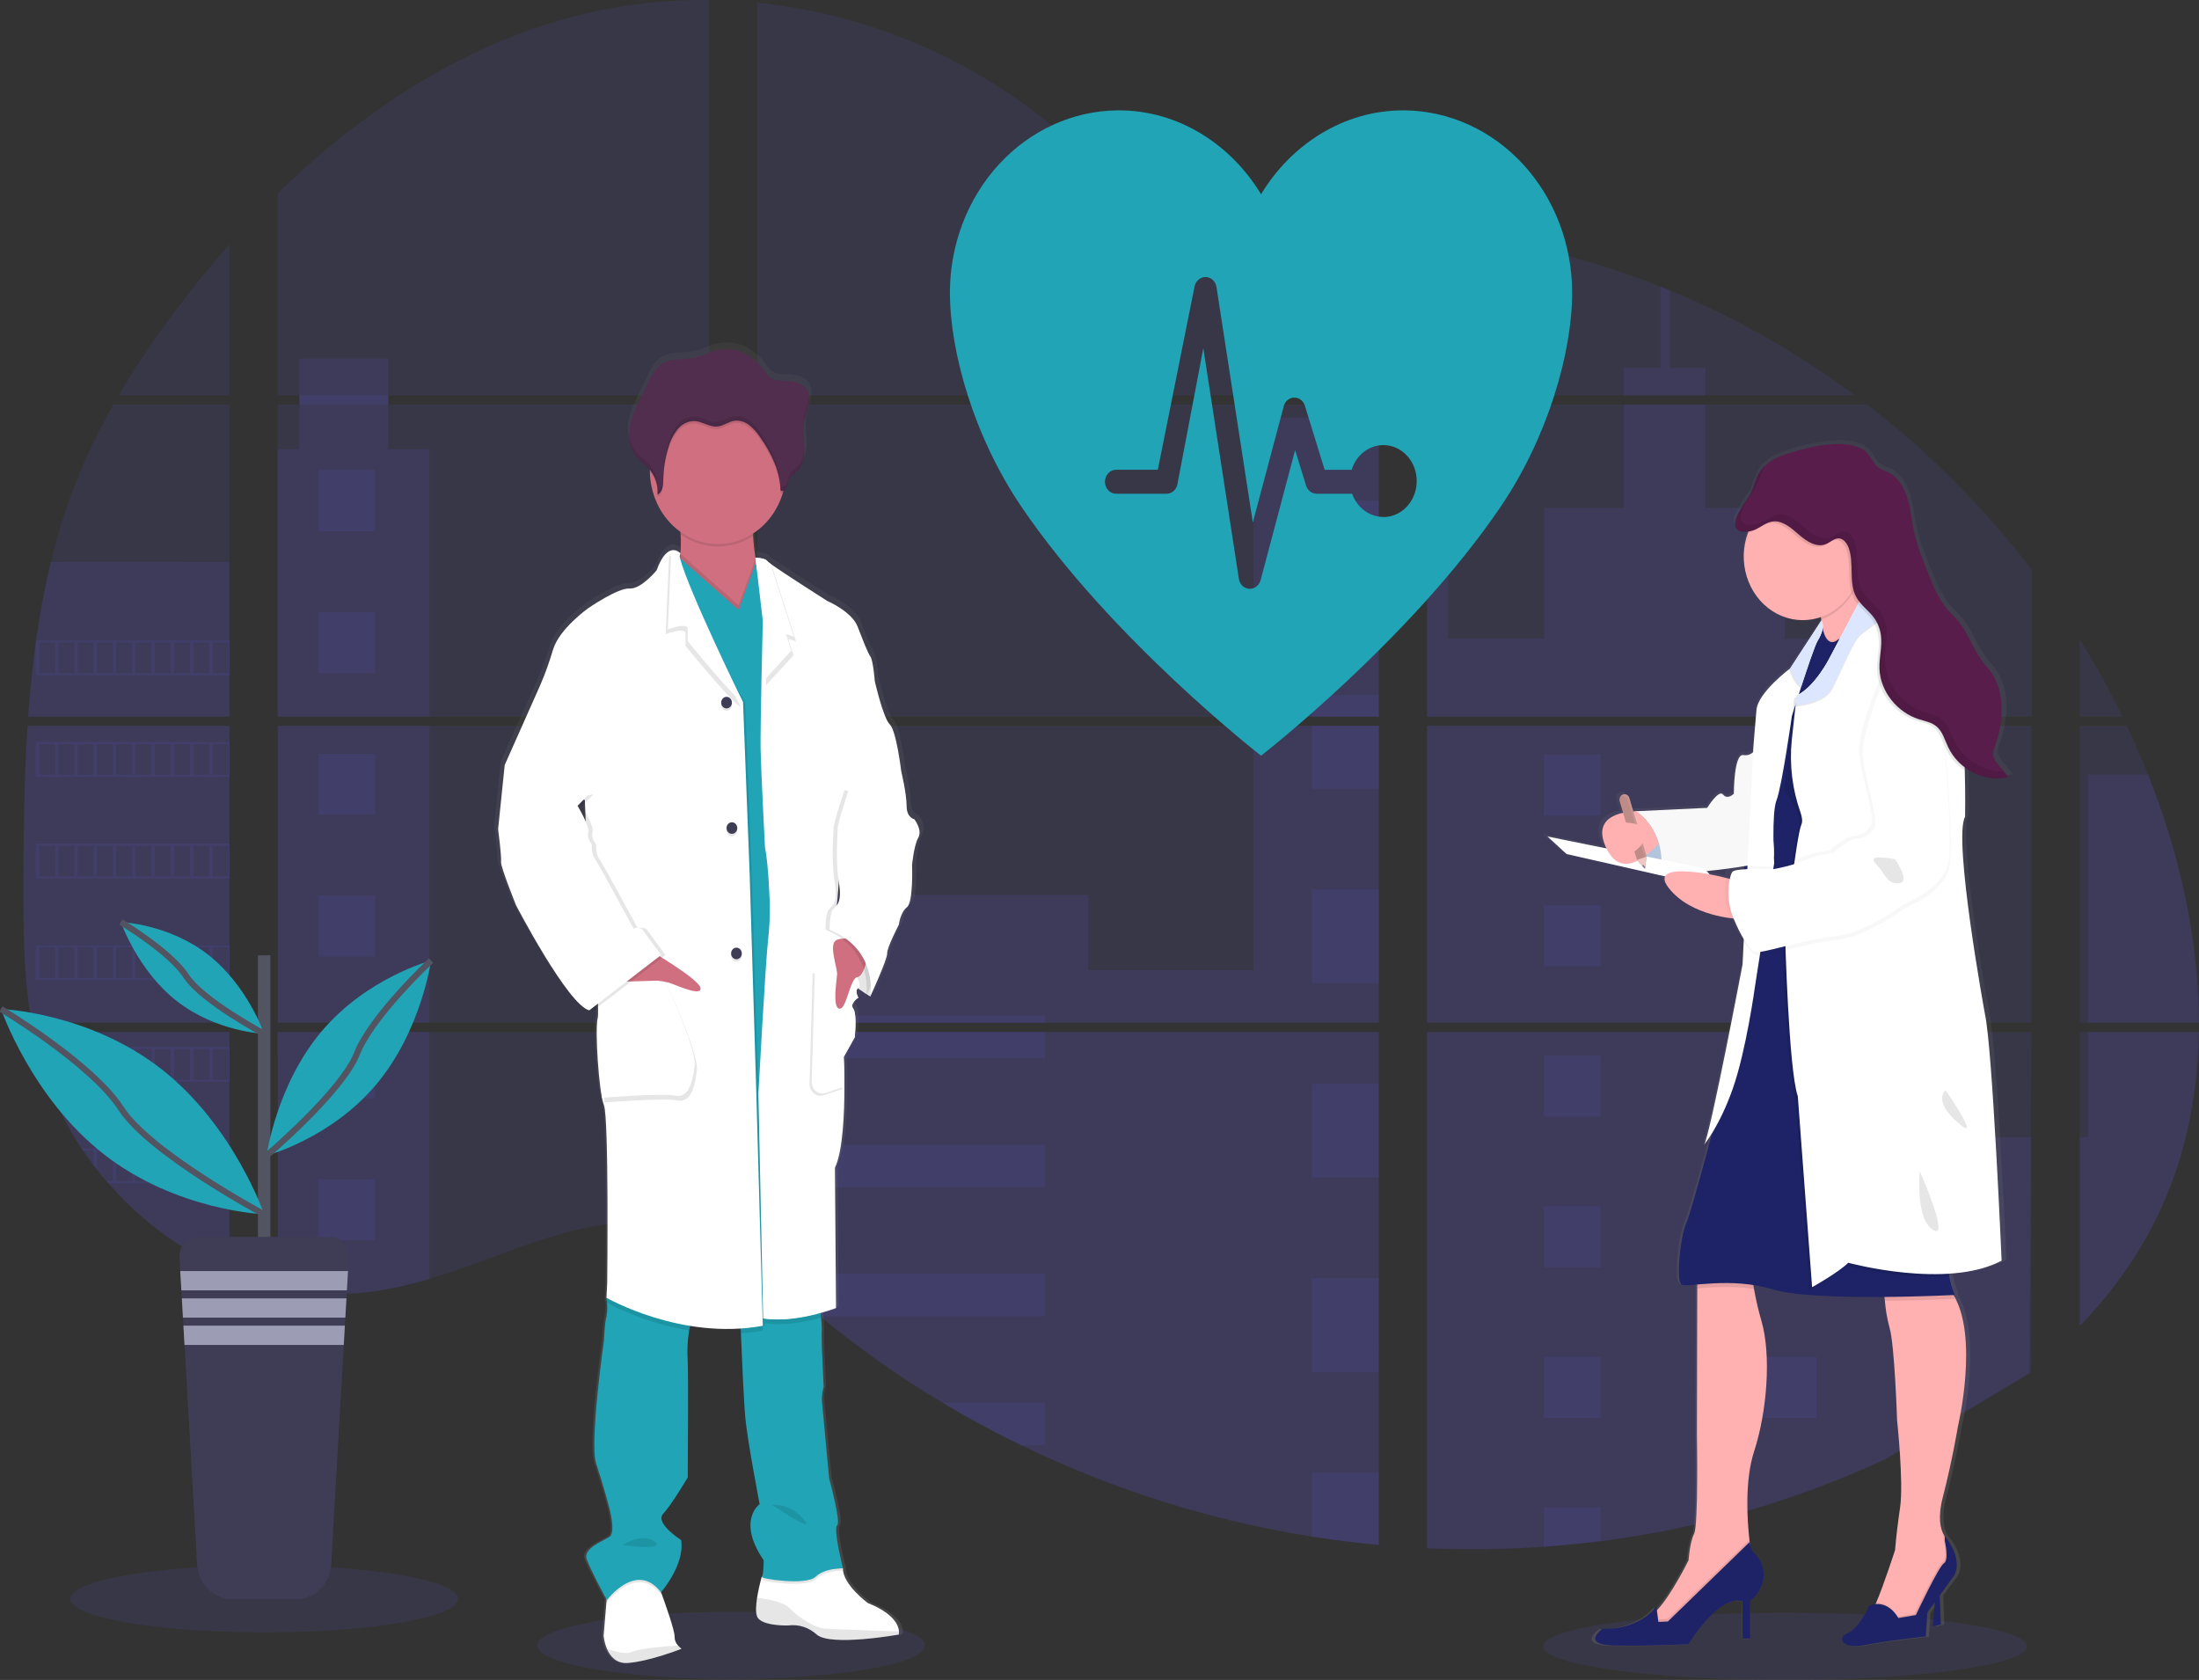 <svg width="716" height="547" viewBox="0 0 716 547" fill="none" xmlns="http://www.w3.org/2000/svg">
<rect x="0" y="0" width="716" height="547" fill="#333333" stroke="none"/>
<g clip-path="url(#clip0_2241_3370)">
<path opacity="0.1" d="M238.04 546.692C272.909 546.692 301.176 541.796 301.176 535.756C301.176 529.716 272.909 524.819 238.04 524.819C203.172 524.819 174.905 529.716 174.905 535.756C174.905 541.796 203.172 546.692 238.04 546.692Z" fill="#6C63FF"/>
<path opacity="0.1" d="M581.235 547C624.746 547 660.018 542.104 660.018 536.063C660.018 530.023 624.746 525.127 581.235 525.127C537.724 525.127 502.452 530.023 502.452 536.063C502.452 542.104 537.724 547 581.235 547Z" fill="#6C63FF"/>
<path opacity="0.1" d="M8.967 236.343H74.727V333.012H13.782C13.62 334.004 13.464 335.004 13.296 336.003H74.727V413.964C74.617 413.929 74.52 413.887 74.416 413.846C72.679 413.105 70.956 412.322 69.232 411.483L68.131 410.945C66.403 410.065 64.675 409.133 62.947 408.15C62.345 407.808 61.742 407.451 61.146 407.088C51.554 401.293 42.84 393.949 35.306 385.312C35.086 385.082 34.879 384.837 34.658 384.614C33.609 383.384 32.578 382.14 31.581 380.868L30.479 379.47C29.3 377.912 28.16 376.311 27.052 374.69C26.89 374.453 26.734 374.215 26.566 373.991C22.059 367.253 18.318 359.956 15.421 352.258C15.33 352.027 15.252 351.776 15.168 351.559C14.278 349.09 13.49 346.597 12.803 344.082C12.505 343.026 12.22 341.985 11.974 340.888C11.883 340.566 11.805 340.252 11.734 339.938C8.054 324.445 7.62 308.351 7.62 292.368C7.62 290.503 7.62 288.63 7.62 286.778C7.62 280.314 7.691 273.808 7.795 267.308C7.795 265.624 7.859 263.947 7.892 262.256C7.983 257.965 8.112 253.674 8.281 249.384C8.32 248.189 8.371 247.001 8.43 245.813C8.43 245.128 8.462 244.443 8.527 243.758C8.682 241.27 8.812 238.803 8.967 236.343Z" fill="#6C63FF"/>
<path opacity="0.1" d="M74.727 128.71H38.656C44.52 118.812 50.926 109.3 57.842 100.226C63.2 93.126 68.857 86.207 74.727 79.54V128.71Z" fill="#6C63FF"/>
<path opacity="0.1" d="M74.727 131.701V233.352H9.175C9.175 233.059 9.22 232.758 9.24 232.465C9.298 231.661 9.356 230.858 9.421 230.061C9.492 229.124 9.57 228.181 9.654 227.266C9.739 226.35 9.829 225.232 9.926 224.219C10.024 223.205 10.114 222.178 10.225 221.165C10.335 220.151 10.432 219.138 10.549 218.132C10.665 217.126 10.769 216.105 10.892 215.099C10.989 214.26 11.093 213.429 11.196 212.59C11.345 211.409 11.501 210.221 11.669 209.047C11.669 208.872 11.715 208.691 11.741 208.523C12.923 199.929 14.535 191.409 16.568 183.002C18.696 174.183 21.414 165.541 24.7 157.145C28.192 148.362 32.281 139.869 36.933 131.736L74.727 131.701Z" fill="#6C63FF"/>
<path opacity="0.1" d="M90.427 236.336V333.012H230.881V236.336H90.427ZM90.427 335.996V419.017C91.23 419.198 92.027 419.373 92.817 419.52C93.893 419.743 94.962 419.946 96.057 420.121C96.264 420.156 96.478 420.191 96.705 420.212C97.133 420.289 97.573 420.351 98.001 420.414C99.083 420.575 100.159 420.708 101.241 420.813C101.753 420.869 102.271 420.918 102.789 420.959L104.04 421.064C104.72 421.12 105.394 421.162 106.061 421.183C106.476 421.183 106.891 421.225 107.318 421.239C107.642 421.239 107.966 421.239 108.303 421.239C108.64 421.239 109.12 421.239 109.528 421.239C110.085 421.239 110.642 421.239 111.193 421.239H111.938C112.495 421.239 113.053 421.239 113.603 421.183H113.642C114.025 421.183 114.413 421.183 114.802 421.127C114.91 421.134 115.018 421.134 115.126 421.127C115.45 421.127 115.774 421.127 116.085 421.078H116.312L118.482 420.897C119.195 420.827 119.914 420.736 120.64 420.652L122.117 420.463C128.127 419.555 134.071 418.191 139.903 416.382C153.005 412.441 165.821 406.927 178.916 402.888C195.846 397.682 214.552 395.124 230.913 401.49V335.996H90.427ZM230.881 128.71V0.007C215.503 -0.173 200.168 1.767 185.246 5.779C149.681 15.416 117.77 36.318 90.427 63.013V128.703H97.476V131.687H90.427V233.352H230.881V131.694H126.42V128.71H230.881ZM411.287 85.236C402.488 84.9 393.74 81.895 385.829 77.255C370.7 68.38 358.616 54.676 345.112 43.111C317.057 19.022 282.262 4.486 246.567 0.88V128.71H447.072L447.571 128.144L411.287 85.236ZM429.552 81.742L448.919 104.663V75.732C442.433 76.598 436.751 78.66 429.578 81.714L429.552 81.742ZM448.919 439.632V335.996H407.652C407.542 335.556 407.431 335.109 407.302 334.661C407.425 335.109 407.529 335.556 407.645 335.996H246.593V410.945C248.122 412.168 249.632 413.454 251.129 414.761C252.742 416.159 254.336 417.633 255.936 419.08L257.55 420.519C258.321 421.218 259.098 421.917 259.882 422.574C261.437 423.934 263.008 425.276 264.593 426.599C265.377 427.298 266.18 427.927 266.977 428.584C279.63 439.017 292.977 448.432 306.91 456.753C310.033 458.617 313.184 460.436 316.363 462.211C318.482 463.378 320.614 464.538 322.752 465.663C325.966 467.355 329.206 468.985 332.471 470.555C362.579 485.132 394.415 495.134 427.07 500.276C434.323 501.432 441.604 502.34 448.913 503.002V439.625H449.56L448.919 439.632ZM246.593 131.694V233.352H448.945V131.694H246.593ZM246.593 236.336V333.012H448.945V236.336H246.593ZM464.651 75.606V107.878L489.37 78.625C481.18 77.199 472.94 76.181 464.651 75.571V75.606ZM464.651 236.371V333.012H661.463V236.336L464.651 236.371ZM660.744 447.305L661.437 335.996H464.651V504.113C477.328 504.687 490.024 504.524 502.685 503.624H502.905C508.953 503.214 514.972 502.617 520.964 501.835H521.1C553.063 497.823 584.317 488.828 613.885 475.133M699.413 252.256C698.674 250.376 697.903 248.51 697.119 246.665C695.655 243.171 694.106 239.775 692.512 236.378H677.156V333.012H715.981C715.961 305.646 709.54 277.693 699.432 252.221L699.413 252.256ZM677.156 336.031V431.77C688.093 420.463 697.333 407.528 703.987 392.741C711.989 374.935 715.65 355.654 715.948 336.017L677.156 336.031ZM677.156 208.202V233.359H691.074C686.863 224.699 682.224 216.289 677.175 208.167L677.156 208.202ZM543.68 94.572C542.657 94.153 541.633 93.727 540.603 93.314C529.737 88.987 518.634 85.388 507.357 82.538L469.53 127.312L468.804 128.144L469.29 128.717H603.919C585.169 114.797 564.955 103.323 543.7 94.537L543.68 94.572ZM607.865 131.729H467.411L464.651 134.454V233.352H488.845H488.884H661.489V185.448C645.875 165.081 627.853 147.009 607.885 131.694L607.865 131.729Z" fill="#6C63FF"/>
<path opacity="0.1" d="M74.727 182.974V233.352H9.175C9.175 233.059 9.22 232.758 9.24 232.465C9.298 231.661 9.356 230.858 9.421 230.061C9.492 229.124 9.57 228.181 9.654 227.266C9.739 226.35 9.829 225.232 9.926 224.219C10.024 223.205 10.114 222.178 10.225 221.165C10.335 220.151 10.432 219.138 10.549 218.132C10.665 217.126 10.769 216.105 10.892 215.099C10.989 214.26 11.093 213.429 11.196 212.59C11.345 211.409 11.501 210.221 11.669 209.047C11.669 208.872 11.715 208.691 11.741 208.523C12.923 199.929 14.535 191.409 16.568 183.002L74.727 182.974Z" fill="#6C63FF"/>
<path opacity="0.1" d="M8.967 236.343H74.727V333.012H13.782C13.62 334.004 13.464 335.004 13.296 336.003H74.727V413.964C74.617 413.929 74.52 413.887 74.416 413.846C72.679 413.105 70.956 412.322 69.232 411.483L68.131 410.945C66.403 410.065 64.675 409.133 62.947 408.15C62.345 407.808 61.742 407.451 61.146 407.088C51.554 401.293 42.84 393.949 35.306 385.312C35.086 385.082 34.879 384.837 34.658 384.614C33.609 383.384 32.578 382.14 31.581 380.868L30.479 379.47C29.3 377.912 28.16 376.311 27.052 374.69C26.89 374.453 26.734 374.215 26.566 373.991C22.059 367.253 18.318 359.956 15.421 352.258C15.33 352.027 15.252 351.776 15.168 351.559C14.278 349.09 13.49 346.597 12.803 344.082C12.505 343.026 12.22 341.985 11.974 340.888C11.883 340.566 11.805 340.252 11.734 339.938C8.054 324.445 7.62 308.351 7.62 292.368C7.62 290.503 7.62 288.63 7.62 286.778C7.62 280.314 7.691 273.808 7.795 267.308C7.795 265.624 7.859 263.947 7.892 262.256C7.983 257.965 8.112 253.674 8.281 249.384C8.32 248.189 8.371 247.001 8.43 245.813C8.43 245.128 8.462 244.443 8.527 243.758C8.682 241.27 8.812 238.803 8.967 236.343Z" fill="#6C63FF"/>
<path opacity="0.1" d="M139.871 146.251V233.352H90.427V146.251H97.476V116.76H126.413V146.251H139.871Z" fill="#6C63FF"/>
<path opacity="0.1" d="M139.871 236.336H90.433V333.005H139.871V236.336Z" fill="#6C63FF"/>
<path opacity="0.1" d="M90.427 336.003H139.871V416.368C134.038 418.176 128.095 419.537 122.085 420.442L120.608 420.638C119.882 420.729 119.163 420.806 118.45 420.883C117.737 420.96 116.999 421.015 116.279 421.064H116.053C115.742 421.064 115.405 421.106 115.1 421.113H114.77C114.381 421.113 113.992 421.155 113.603 421.169C113.053 421.204 112.502 421.211 111.938 421.218C111.698 421.218 111.472 421.218 111.232 421.218C110.675 421.218 110.124 421.218 109.567 421.218H108.342C108.012 421.218 107.694 421.218 107.351 421.218L106.1 421.169C105.452 421.169 104.753 421.092 104.079 421.043L102.835 420.946L101.286 420.792C100.198 420.687 99.115 420.554 98.046 420.394L96.751 420.198L96.103 420.1C95.02 419.918 93.951 419.723 92.863 419.499C92.066 419.352 91.275 419.171 90.472 418.996L90.427 336.003Z" fill="#6C63FF"/>
<path opacity="0.1" d="M448.945 135.964H408.177V233.345H448.945V135.964Z" fill="#6C63FF"/>
<path opacity="0.1" d="M448.951 236.336V333.012H246.593V291.313H354.378V315.912H408.177V236.336H448.951Z" fill="#6C63FF"/>
<path opacity="0.1" d="M449.593 439.653H448.945V503.072C441.645 502.405 434.366 501.499 427.109 500.353C394.438 495.194 362.588 485.171 332.471 470.569C323.776 466.348 315.258 461.741 306.916 456.746C292.983 448.421 279.635 439.006 266.977 428.577C263.798 425.949 260.66 423.261 257.563 420.512C255.418 418.604 253.286 416.648 251.129 414.747C249.632 413.44 248.122 412.154 246.593 410.924V336.003H407.639C407.529 335.556 407.418 335.109 407.302 334.668C407.425 335.109 407.542 335.556 407.652 336.003H448.945V439.611C449.165 439.618 449.379 439.639 449.593 439.653Z" fill="#6C63FF"/>
<path opacity="0.1" d="M555.272 128.71H528.706V119.807H540.615V93.286C541.648 93.692 542.676 94.109 543.7 94.537V119.807H555.272V128.71Z" fill="#6C63FF"/>
<path opacity="0.1" d="M619.275 233.352H488.858C488.858 233.352 488.858 233.352 488.903 233.387L488.845 233.352H464.651V135.971H471.506V207.95H502.834V165.322H528.713V131.701H555.278V165.349H581.157V207.978H619.275V233.352Z" fill="#6C63FF"/>
<path opacity="0.1" d="M464.651 236.336V333.012H619.275V236.336H464.651ZM661.249 446.809L661.463 370.288H619.275V336.045H464.651V504.113C477.328 504.687 490.024 504.524 502.685 503.624H502.905C508.953 503.214 514.972 502.618 520.963 501.835H521.099C553.063 497.823 584.317 488.828 613.885 475.133" fill="#6C63FF"/>
<path opacity="0.1" d="M679.903 336.003H715.974C715.657 355.633 712.002 374.914 704.007 392.72C697.352 407.514 688.106 420.449 677.182 431.749V370.253H679.903V336.003Z" fill="#6C63FF"/>
<path opacity="0.1" d="M715.994 333.012H679.903V252.221H699.432C709.54 277.693 715.961 305.646 715.994 333.012Z" fill="#6C63FF"/>
<path opacity="0.1" d="M448.951 163.036H427.109V193.568H448.951V163.036Z" fill="#6C63FF"/>
<path opacity="0.1" d="M448.951 226.322H427.109V233.352H448.951V226.322Z" fill="#6C63FF"/>
<path opacity="0.1" d="M448.951 236.336H427.109V256.847H448.951V236.336Z" fill="#6C63FF"/>
<path opacity="0.1" d="M448.951 289.608H427.109V320.14H448.951V289.608Z" fill="#6C63FF"/>
<path opacity="0.1" d="M448.951 352.894H427.109V383.426H448.951V352.894Z" fill="#6C63FF"/>
<path opacity="0.1" d="M448.945 439.611C449.165 439.611 449.379 439.611 449.593 439.653H448.945V446.746H427.109V416.18H448.945V439.611Z" fill="#6C63FF"/>
<path opacity="0.1" d="M448.945 479.451V503.037C441.645 502.371 434.366 501.464 427.109 500.318V479.451H448.945Z" fill="#6C63FF"/>
<path opacity="0.1" d="M340.201 330.769H246.593V333.012H340.201V330.769Z" fill="#6C63FF"/>
<path opacity="0.1" d="M340.201 335.996H246.593V344.592H340.201V335.996Z" fill="#6C63FF"/>
<path opacity="0.1" d="M340.201 372.768H246.593V386.591H340.201V372.768Z" fill="#6C63FF"/>
<path opacity="0.1" d="M340.195 414.768V428.591H266.977C263.798 425.972 260.658 423.284 257.556 420.526C255.412 418.618 253.286 416.662 251.122 414.768H340.195Z" fill="#6C63FF"/>
<path opacity="0.1" d="M340.195 456.76V470.569H332.465C323.778 466.344 315.262 461.734 306.916 456.74L340.195 456.76Z" fill="#6C63FF"/>
<path opacity="0.1" d="M521.119 245.708H502.692V265.582H521.119V245.708Z" fill="#6C63FF"/>
<path opacity="0.1" d="M122.13 153.106H103.703V172.981H122.13V153.106Z" fill="#6C63FF"/>
<path opacity="0.1" d="M122.13 199.271H103.703V219.145H122.13V199.271Z" fill="#6C63FF"/>
<path opacity="0.1" d="M122.13 245.435H103.703V265.31H122.13V245.435Z" fill="#6C63FF"/>
<path opacity="0.1" d="M122.13 291.593H103.703V311.467H122.13V291.593Z" fill="#6C63FF"/>
<path opacity="0.1" d="M122.13 337.757H103.703V357.632H122.13V337.757Z" fill="#6C63FF"/>
<path opacity="0.1" d="M122.13 383.922H103.703V403.796H122.13V383.922Z" fill="#6C63FF"/>
<path opacity="0.1" d="M591.466 245.708H573.038V265.582H591.466V245.708Z" fill="#6C63FF"/>
<path opacity="0.1" d="M521.119 294.73H502.692V314.605H521.119V294.73Z" fill="#6C63FF"/>
<path opacity="0.1" d="M591.466 294.73H573.038V314.605H591.466V294.73Z" fill="#6C63FF"/>
<path opacity="0.1" d="M521.119 343.746H502.692V363.621H521.119V343.746Z" fill="#6C63FF"/>
<path opacity="0.1" d="M591.466 343.746H573.038V363.621H591.466V343.746Z" fill="#6C63FF"/>
<path opacity="0.1" d="M521.119 392.769H502.692V412.643H521.119V392.769Z" fill="#6C63FF"/>
<path opacity="0.1" d="M591.466 392.769H573.038V412.643H591.466V392.769Z" fill="#6C63FF"/>
<path opacity="0.1" d="M521.119 441.792H502.692V461.666H521.119V441.792Z" fill="#6C63FF"/>
<path opacity="0.1" d="M591.466 441.792H573.038V461.666H591.466V441.792Z" fill="#6C63FF"/>
<path opacity="0.1" d="M502.692 503.624V490.807H521.112V501.8L502.692 503.624Z" fill="#6C63FF"/>
<path opacity="0.1" d="M11.663 208.509V219.879H74.727V208.509H11.663ZM17.948 219.166H12.803V209.208H17.987L17.948 219.166ZM24.227 219.166H19.043V209.208H24.227V219.166ZM30.492 219.166H25.308V209.208H30.492V219.166ZM36.771 219.166H31.593V209.208H36.777L36.771 219.166ZM43.043 219.166H37.859V209.208H43.043V219.166ZM49.321 219.166H44.138V209.208H49.321V219.166ZM55.6 219.166H50.416V209.208H55.6V219.166ZM61.872 219.166H56.688V209.208H61.872V219.166ZM68.144 219.166H62.96V209.208H68.144V219.166ZM74.416 219.166H69.232V209.208H74.416V219.166Z" fill="#6C63FF"/>
<path opacity="0.1" d="M11.663 241.592V252.961H74.727V241.592H11.663ZM17.948 252.242H12.803V242.311H17.987L17.948 252.242ZM24.227 252.242H19.043V242.311H24.227V252.242ZM30.492 252.242H25.308V242.311H30.492V252.242ZM36.771 252.242H31.593V242.311H36.777L36.771 252.242ZM43.043 252.242H37.859V242.311H43.043V252.242ZM49.321 252.242H44.138V242.311H49.321V252.242ZM55.6 252.242H50.416V242.311H55.6V252.242ZM61.872 252.242H56.688V242.311H61.872V252.242ZM68.144 252.242H62.96V242.311H68.144V252.242ZM74.416 252.242H69.232V242.311H74.416V252.242Z" fill="#6C63FF"/>
<path opacity="0.1" d="M11.663 274.688V286.079H74.727V274.688H11.663ZM17.948 285.338H12.803V275.401H17.987L17.948 285.338ZM24.227 285.338H19.043V275.401H24.227V285.338ZM30.492 285.338H25.308V275.401H30.492V285.338ZM36.771 285.338H31.593V275.401H36.777L36.771 285.338ZM43.043 285.338H37.859V275.401H43.043V285.338ZM49.321 285.338H44.138V275.401H49.321V285.338ZM55.6 285.338H50.416V275.401H55.6V285.338ZM61.872 285.338H56.688V275.401H61.872V285.338ZM68.144 285.338H62.96V275.401H68.144V285.338ZM74.416 285.338H69.232V275.401H74.416V285.338Z" fill="#6C63FF"/>
<path opacity="0.1" d="M11.663 307.784V319.14H74.727V307.784H11.663ZM17.948 318.435H12.803V308.49H17.987L17.948 318.435ZM24.227 318.435H19.043V308.49H24.227V318.435ZM30.492 318.435H25.308V308.49H30.492V318.435ZM36.771 318.435H31.593V308.49H36.777L36.771 318.435ZM43.043 318.435H37.859V308.49H43.043V318.435ZM49.321 318.435H44.138V308.49H49.321V318.435ZM55.6 318.435H50.416V308.49H55.6V318.435ZM61.872 318.435H56.688V308.49H61.872V318.435ZM68.144 318.435H62.96V308.49H68.144V318.435ZM74.416 318.435H69.232V308.49H74.416V318.435Z" fill="#6C63FF"/>
<path opacity="0.1" d="M11.935 340.874C12.188 341.943 12.473 343.012 12.771 344.068V341.587H17.954V351.524H15.181C15.265 351.755 15.35 352.006 15.434 352.223H74.727V340.874H11.935ZM24.246 351.524H19.062V341.587H24.246V351.524ZM30.512 351.524H25.328V341.587H30.512V351.524ZM36.79 351.524H31.594V341.587H36.777L36.79 351.524ZM43.062 351.524H37.879V341.587H43.062V351.524ZM49.341 351.524H44.157V341.587H49.341V351.524ZM55.619 351.524H50.436V341.587H55.619V351.524ZM61.891 351.524H56.708V341.587H61.891V351.524ZM68.163 351.524H62.98V341.587H68.163V351.524ZM74.435 351.524H69.252V341.587H74.435V351.524Z" fill="#6C63FF"/>
<path opacity="0.1" d="M26.578 373.97C26.741 374.194 26.896 374.446 27.064 374.669H30.492V379.442C30.861 379.917 31.224 380.393 31.6 380.84V374.641H36.784V384.614H34.684C34.892 384.844 35.092 385.089 35.332 385.312H74.746V373.97H26.578ZM43.043 384.614H37.859V374.683H43.043V384.614ZM49.321 384.614H44.138V374.683H49.321V384.614ZM55.6 384.614H50.416V374.683H55.6V384.614ZM61.872 384.614H56.688V374.683H61.872V384.614ZM68.144 384.614H62.96V374.683H68.144V384.614ZM74.416 384.614H69.232V374.683H74.416V384.614Z" fill="#6C63FF"/>
<path opacity="0.1" d="M61.172 407.06C61.762 407.423 62.364 407.759 62.973 408.122V407.773H68.157V410.917L69.258 411.469V407.773H74.442V413.817C74.541 413.871 74.645 413.913 74.753 413.943V407.06H61.172Z" fill="#6C63FF"/>
<path opacity="0.1" d="M407.302 334.661C407.425 335.109 407.529 335.556 407.645 335.996C407.542 335.556 407.431 335.109 407.302 334.661ZM97.502 128.689V131.673H126.446V128.689H97.502ZM407.302 334.661C407.425 335.109 407.529 335.556 407.645 335.996C407.542 335.556 407.431 335.109 407.302 334.661ZM407.302 334.661C407.425 335.109 407.529 335.556 407.645 335.996C407.542 335.556 407.431 335.109 407.302 334.661Z" fill="#6C63FF"/>
<path d="M299.089 265.324C299.089 265.324 296.536 264.939 296.536 260.928C296.536 256.917 294.709 249.425 294.709 249.425C294.709 249.39 293.128 236.378 290.945 234.31C288.761 232.241 285.956 220.096 285.956 220.096C285.956 220.096 285.476 213.506 284.498 212.087C283.519 210.668 282.197 207.195 280.247 202.241C278.297 197.286 270.165 193.855 270.165 193.855C270.165 193.855 255.463 184.658 251.297 181.66C250.918 181.414 250.565 181.126 250.241 180.801C249.515 179.773 246.353 179.752 246.353 179.752C246.023 177.502 245.705 174.916 245.602 172.575C245.602 172.324 245.602 172.072 245.569 171.821C250.215 168.859 253.714 164.189 255.425 158.669C255.502 158.403 255.567 158.124 255.638 157.858C255.917 157.759 256.173 157.599 256.39 157.387C256.608 157.175 256.782 156.917 256.902 156.628C257.278 155.727 257.284 154.671 257.751 153.833C258.295 152.841 259.332 152.309 260.148 151.562C262.208 149.675 262.74 146.495 262.643 143.602C262.578 141.261 262.228 138.899 262.364 136.572L262.403 135.985C262.442 135.635 262.487 135.286 262.545 134.951C262.863 133.217 263.556 131.582 263.945 129.863C264.334 128.144 264.373 126.208 263.465 124.727C262.137 122.553 259.371 122.12 256.941 121.896C254.187 121.645 251.725 121.973 249.962 119.506C249.138 118.217 248.21 117.008 247.189 115.894C246.826 115.53 243.302 113.21 243.302 113.056C239.861 111.338 235.962 111.015 232.319 112.148C230.492 112.721 228.768 113.657 226.915 114.125C222.917 115.146 218.317 114.042 214.922 116.508C213.03 117.906 211.896 120.128 210.833 122.295C209.969 124.079 209.093 125.861 208.203 127.641C206.771 130.569 205.313 133.546 204.71 136.788C204.584 137.494 204.506 138.209 204.477 138.927V138.962C204.477 139.22 204.477 139.479 204.477 139.738V140.066C204.477 140.311 204.477 140.548 204.516 140.765C204.555 140.981 204.548 141.051 204.568 141.198C204.587 141.345 204.62 141.673 204.658 141.897C204.697 142.121 204.775 142.512 204.853 142.819C204.885 142.952 204.931 143.078 204.969 143.204C205.034 143.441 205.112 143.672 205.196 143.903C205.242 144.021 205.287 144.147 205.339 144.266C205.436 144.511 205.553 144.748 205.669 144.965C205.721 145.063 205.76 145.153 205.812 145.244C205.993 145.569 206.192 145.882 206.408 146.181C207.794 148.047 209.835 149.235 211.345 150.982C211.345 151.052 211.345 151.121 211.345 151.184C211.345 151.38 211.345 151.569 211.345 151.764C211.425 155.661 212.387 159.477 214.146 162.881C215.906 166.285 218.409 169.174 221.44 171.297C221.44 171.562 221.472 171.835 221.485 172.1C221.612 174.175 221.588 176.256 221.414 178.327C221.15 177.992 220.82 177.725 220.448 177.546C220.075 177.367 219.671 177.28 219.263 177.292C218.985 177.278 218.706 177.304 218.434 177.369L218.375 177.32V177.383C216.95 177.761 215.194 179.361 213.516 183.91C213.516 183.91 208.41 190.116 204.522 189.857C200.635 189.599 190.793 196.315 190.793 196.315C190.793 196.315 181.19 203.037 179.13 209.886C177.978 213.769 176.597 217.569 174.996 221.263L163.125 247.643L160.935 268.573C160.935 268.573 162.147 277.882 161.907 279.3C161.668 280.719 166.89 293.514 166.89 293.514C166.89 293.514 184.145 326.213 191.194 327.89L191.7 327.505C192.001 327.675 192.321 327.804 192.652 327.89L194.103 326.786C194.191 328.016 194.154 329.253 193.993 330.475C193.021 333.704 194.356 354.774 196.054 358.904C197.751 363.034 197.149 417.186 197.149 417.186L196.909 421.966C196.909 421.966 196.909 422.12 196.967 422.385L196.909 423.517L197.084 423.615C197.266 425.131 197.207 426.67 196.909 428.164C196.3 430.261 196.054 436.187 196.054 436.187C196.054 436.187 191.201 469.647 193.501 476.37C195.801 483.092 197.758 490.458 197.758 490.458C197.758 490.458 200.188 498.844 197.875 500.276C195.561 501.709 188.985 504.113 190.339 507.607C191.57 510.836 196.242 519.487 196.935 520.752L196.877 521.416L195.924 532.548C196.078 534.018 196.448 535.452 197.019 536.797C198.062 539.222 200.09 541.738 203.946 541.465C204.594 541.416 205.345 541.333 206.071 541.228C213.127 540.207 221.816 536.811 221.816 536.811C221.365 536.502 220.951 536.134 220.585 535.714C220.238 535.352 219.963 534.917 219.777 534.436C219.591 533.956 219.498 533.439 219.503 532.919C219.606 530.892 216.088 521.234 215.213 518.858C215.077 518.516 215.006 518.32 215.006 518.32C215.006 518.32 223.028 509.277 221.693 501.262C221.693 501.262 212.816 495.671 215.738 492.603C218.66 489.535 223.883 480.723 223.883 480.723C223.883 480.723 224.123 447.774 223.883 442.854C223.633 439.439 223.783 436.004 224.33 432.63C224.427 432.12 224.544 431.624 224.667 431.134C228.708 431.785 232.788 432.119 236.874 432.134C238.364 432.134 239.88 432.134 241.41 432.036C241.41 432.502 241.429 433.005 241.468 433.545C241.805 441.708 242.433 456.02 242.945 461.338C243.671 468.962 247.682 489.508 247.682 489.508C247.682 489.508 240.03 494.805 249.016 507.859C249.016 507.859 249.016 512.59 248.42 513.275C247.784 515.513 247.271 517.791 246.885 520.095C246.509 522.555 246.353 525.043 246.962 526.336C248.42 529.425 257.168 529.173 257.168 529.173L257.381 529.131C259.033 528.947 260.702 529.118 262.291 529.635C263.88 530.152 265.359 531.005 266.64 532.143C269.964 535.022 282.58 533.757 289.409 532.842C292.085 532.478 293.873 532.143 293.873 532.143C293.96 531.816 293.991 531.475 293.964 531.137C293.893 529.327 292.577 525.357 283.662 521.814C283.662 521.814 275.277 515.734 275.394 510.437H275.219H274.247C274.953 510.395 275.407 510.437 275.407 510.437C275.407 510.437 272.122 497.509 273.463 496.461C274.804 495.413 270.787 481.087 270.787 481.087C270.787 481.087 268.487 457.047 268.364 455.363C268.369 453.918 268.572 452.481 268.967 451.1L268.364 437.92C268.364 437.92 268.247 433.538 268.364 432.113C268.344 430.875 268.251 429.641 268.085 428.416C268.027 427.927 267.969 427.417 267.904 426.914C271.046 426.054 273.087 425.257 273.087 425.257L272.725 379.379C275.394 373.789 275.887 361.524 275.874 352.824C275.874 347.233 275.64 343.096 275.64 343.096L279.288 336.674C279.288 336.674 280.131 328.987 278.796 327.303C278.206 326.541 278.472 325.751 278.958 325.101C279.21 324.886 279.476 324.689 279.755 324.514C279.755 324.514 279.716 324.452 279.67 324.361C279.925 324.131 280.196 323.923 280.48 323.739C280.48 323.739 279.185 321.572 280.344 320.657C281.433 321.454 282.405 322.055 283.143 322.544C283.092 323.054 283.04 323.347 283.04 323.347L283.351 322.649C284.064 323.082 284.498 323.347 284.498 323.347C284.498 323.347 290.212 311.069 290.089 309.259C289.966 307.449 293.977 299.825 293.977 299.825C293.977 299.825 294.463 295.821 296.653 294.143C298.843 292.466 298.351 280.314 298.351 280.314C298.351 280.314 298.96 273.982 300.418 271.397C301.875 268.811 299.089 265.324 299.089 265.324ZM189.743 259.936L189.853 262.864C189.205 261.739 188.739 260.928 188.739 260.928L189.743 259.936Z" fill="url(#paint0_linear_2241_3370)"/>
<path d="M284.809 318.043L283.409 324.473C283.409 324.473 272.2 318.302 270.178 310.461C268.157 302.62 273.56 299.643 273.56 299.643L284.005 304.416L284.809 318.043Z" fill="white"/>
<path opacity="0.1" d="M284.809 318.043L283.409 324.473C283.409 324.473 272.2 318.302 270.178 310.461C268.157 302.62 273.56 299.643 273.56 299.643L284.005 304.416L284.809 318.043Z" fill="black"/>
<path d="M221.9 536.853C221.9 536.853 211.533 540.962 204.406 541.479C200.622 541.752 198.633 539.25 197.609 536.839C197.05 535.499 196.689 534.072 196.54 532.611L197.466 521.535L197.959 515.637L213.101 511.395L215.246 518.467L215.447 519.005C216.308 521.367 219.762 530.976 219.658 532.982C219.654 533.495 219.746 534.004 219.929 534.479C220.111 534.953 220.381 535.383 220.721 535.742C221.069 536.165 221.465 536.538 221.9 536.853Z" fill="white"/>
<path d="M292.713 531.22C292.739 531.557 292.709 531.895 292.623 532.22C292.623 532.22 270.45 536.21 265.915 532.22C264.636 531.054 263.145 530.19 261.538 529.682C259.932 529.174 258.244 529.034 256.584 529.271C256.584 529.271 248.006 529.522 246.574 526.475C245.978 525.197 246.133 522.716 246.502 520.27C246.879 517.978 247.381 515.712 248.006 513.484L248.349 513.191L250.39 511.423L274.286 510.661H274.467C274.351 515.93 282.58 521.975 282.58 521.975C291.32 525.469 292.61 529.418 292.713 531.22Z" fill="white"/>
<path opacity="0.1" d="M292.714 531.221C292.736 531.557 292.703 531.896 292.616 532.22C292.616 532.22 270.45 536.21 265.915 532.22C264.637 531.055 263.147 530.191 261.542 529.683C259.936 529.175 258.25 529.035 256.591 529.271C256.591 529.271 248.006 529.522 246.58 526.475C245.984 525.19 246.133 522.716 246.502 520.27C249.807 520.626 255.023 521.514 257.07 523.631C260.167 526.853 265.416 530.067 268.636 530.319C271.157 530.494 286.234 531.011 292.714 531.221Z" fill="black"/>
<path opacity="0.1" d="M221.9 536.853C221.9 536.853 211.533 540.962 204.406 541.479C200.622 541.752 198.633 539.25 197.615 536.832C200.252 537.789 203.913 538.796 205.838 537.873C208.118 536.783 216.205 536.077 220.74 535.777C221.086 536.184 221.475 536.546 221.9 536.853Z" fill="black"/>
<path d="M237.282 205.714C228.729 202.129 217.727 190.284 220.475 184.749C221.085 183.352 221.447 181.845 221.544 180.304C221.72 178.213 221.746 176.111 221.621 174.015C221.429 170.583 221.046 167.167 220.475 163.784C220.475 163.784 247.176 164.434 245.621 168.676C245.168 169.92 245.096 172.079 245.219 174.497C245.343 176.915 245.667 179.648 246.003 181.961C246.47 185.133 246.937 187.551 246.937 187.551C246.937 187.551 245.304 190.018 244.345 190.151C243.386 190.284 249.554 210.822 237.282 205.714Z" fill="#CF6F80"/>
<path opacity="0.1" d="M215.427 519.005L215.226 519.243C207.244 508.83 197.589 521.807 197.589 521.807L197.447 521.535L197.939 515.637L213.082 511.395L215.226 518.467L215.427 519.005Z" fill="black"/>
<path opacity="0.1" d="M274.474 511.395C274.474 511.395 268.643 511.262 265.532 514.225C262.422 517.188 247.39 514.868 248.038 514.225C248.23 513.906 248.346 513.541 248.375 513.163L250.416 511.395L274.312 510.633C274.403 511.101 274.474 511.395 274.474 511.395Z" fill="black"/>
<path d="M225.36 429.625C224.926 430.783 224.596 431.984 224.375 433.21C223.835 436.568 223.685 439.986 223.928 443.385C224.168 448.277 223.928 481.059 223.928 481.059C223.928 481.059 218.803 489.801 215.946 492.883C213.088 495.965 221.777 501.499 221.777 501.499C223.073 509.466 215.22 518.467 215.22 518.467C207.237 508.054 197.583 521.039 197.583 521.039C197.583 521.039 192.335 511.255 191.026 507.761C189.717 504.267 196.151 501.849 198.412 500.43C200.674 499.012 198.302 490.647 198.302 490.647C198.302 490.647 196.391 483.316 194.123 476.628C191.855 469.94 196.624 436.648 196.624 436.648C196.624 436.648 196.87 430.736 197.46 428.675C197.757 427.187 197.816 425.655 197.635 424.146C197.596 423.636 197.55 423.21 197.518 422.923C197.486 422.637 197.46 422.504 197.46 422.504L197.551 422.336L200.79 415.823C200.79 415.823 226.915 425.523 225.36 429.625Z" fill="#20A4B6"/>
<path d="M274.474 510.626C274.474 510.626 268.643 510.493 265.532 513.421C262.422 516.349 247.39 514.064 248.038 513.421C248.686 512.778 248.634 508.019 248.634 508.019C239.816 495.035 247.338 489.766 247.338 489.766C247.338 489.766 243.399 469.325 242.686 461.743C242.187 456.446 241.572 442.211 241.241 434.084C241.099 430.589 241.014 428.185 241.014 428.185L248.219 426.62L249.146 426.417L266.524 422.658C266.524 422.658 267.003 426.152 267.327 429.01C267.489 430.23 267.58 431.46 267.599 432.693C267.483 434.091 267.599 438.465 267.599 438.465L268.189 451.582C267.804 452.958 267.605 454.387 267.599 455.824C267.716 457.494 269.977 481.408 269.977 481.408C269.977 481.408 273.91 495.678 272.569 496.705C271.228 497.733 274.474 510.626 274.474 510.626Z" fill="#20A4B6"/>
<path opacity="0.1" d="M245.621 168.676C245.168 169.92 245.096 172.079 245.22 174.497C241.643 176.82 237.531 178.008 233.357 177.924C229.183 177.84 225.115 176.487 221.622 174.022C221.429 170.588 221.046 167.169 220.475 163.784C220.475 163.784 247.176 164.42 245.621 168.676Z" fill="black"/>
<path d="M255.943 153.232C255.948 155.75 255.581 158.253 254.854 160.646C253.231 166.009 249.902 170.58 245.456 173.551C241.011 176.523 235.734 177.704 230.559 176.885C225.384 176.066 220.644 173.301 217.177 169.077C213.709 164.854 211.738 159.444 211.611 153.805C211.611 153.609 211.611 153.427 211.611 153.232C211.561 150.057 212.097 146.904 213.188 143.956C214.28 141.007 215.905 138.323 217.968 136.059C220.032 133.794 222.493 131.996 225.208 130.769C227.922 129.541 230.837 128.909 233.78 128.909C236.724 128.909 239.638 129.541 242.353 130.769C245.067 131.996 247.528 133.794 249.592 136.059C251.655 138.323 253.28 141.007 254.372 143.956C255.463 146.904 256 150.057 255.949 153.232H255.943Z" fill="#CF6F80"/>
<path opacity="0.1" d="M237.282 205.714C228.729 202.129 217.727 190.284 220.475 184.749C221.085 183.352 221.447 181.845 221.544 180.304L233.252 190.682L240.496 197.09L246.003 181.968C246.47 185.14 246.937 187.558 246.937 187.558C246.937 187.558 245.304 190.025 244.345 190.158C243.386 190.291 249.554 210.822 237.282 205.714Z" fill="black"/>
<path d="M267.561 251.578L257.783 428.73L245.032 429.632L212.013 326.911L217.429 204.959L218.57 179.193L233.252 192.198L240.503 198.607L246.172 183.044L256.714 192.953L267.561 251.578Z" fill="#20A4B6"/>
<path opacity="0.1" d="M225.36 429.625C224.926 430.783 224.596 431.984 224.375 433.21C215.097 431.665 206.085 428.629 197.641 424.202L197.466 424.104L197.525 422.979L197.557 422.392L200.797 415.879C200.797 415.879 226.915 425.523 225.36 429.625Z" fill="black"/>
<path opacity="0.1" d="M248.368 433.238C245.997 433.673 243.604 433.967 241.202 434.119C241.06 430.624 240.975 428.22 240.975 428.22L248.181 426.655L248.368 433.238Z" fill="black"/>
<path opacity="0.1" d="M267.288 429.045C262.682 430.338 255.567 431.791 249.198 430.883L249.107 426.452L266.485 422.693C266.485 422.693 266.964 426.152 267.288 429.045Z" fill="black"/>
<path opacity="0.1" d="M249.081 431.693C222.516 436.585 198.185 422.56 198.185 422.56L198.419 417.808C198.419 417.808 199.021 363.935 197.35 359.805C195.678 355.675 194.376 334.731 195.322 331.517C196.268 328.302 191.868 280.097 191.868 280.097L191.155 260.53L165.069 249.132L176.732 222.912C178.307 219.236 179.662 215.454 180.788 211.591C182.816 204.784 192.231 198.096 192.231 198.096C192.231 198.096 201.885 191.416 205.702 191.667C209.518 191.919 214.52 185.755 214.52 185.755C218.213 175.601 221.557 180.2 221.557 180.2C221.557 180.682 221.557 180.2 221.375 181.702C220.079 192.848 242.33 228.069 242.647 228.691L244.766 284.36L246.911 354.808L249.081 431.693Z" fill="black"/>
<path d="M248.368 431.694C221.803 436.585 197.466 422.56 197.466 422.56L197.706 417.808C197.706 417.808 198.309 363.935 196.63 359.805C194.952 355.675 193.656 334.731 194.609 331.517C195.561 328.302 191.155 280.097 191.155 280.097L190.436 260.53L164.337 249.09L176 222.87C177.572 219.192 178.927 215.411 180.056 211.549C182.078 204.742 191.499 198.055 191.499 198.055C191.499 198.055 201.153 191.374 204.963 191.625C208.773 191.877 213.781 185.713 213.781 185.713C217.481 175.559 221.557 180.158 221.557 180.158C221.557 180.64 221.168 180.856 221.375 181.66C224.226 192.471 241.617 228.027 241.934 228.649L244.079 284.318L246.224 354.767L248.368 431.694Z" fill="white"/>
<path opacity="0.1" d="M241.209 230.236C238.351 228.95 223.215 210.312 223.215 210.312V206.07C222.665 204.673 219.393 205.525 216.736 206.503L217.876 180.738L219.172 181.898C222.01 192.702 240.878 229.614 241.209 230.236Z" fill="black"/>
<path d="M241.928 228.691C239.064 227.405 223.928 208.768 223.928 208.768V204.526C223.377 203.128 220.105 203.981 217.449 204.959L218.596 179.193L219.892 180.353C222.736 191.157 241.61 228.076 241.928 228.691Z" fill="white"/>
<path opacity="0.1" d="M198.186 321.642C198.542 321.642 216.658 319.588 216.658 319.588C216.658 319.588 227.628 342.852 226.909 348.512C226.19 354.173 224.887 359.183 220.475 358.296C216.062 357.408 196.728 358.995 196.728 358.995L198.186 321.642Z" fill="black"/>
<path d="M197.466 320.098C197.823 320.098 215.939 318.043 215.939 318.043C215.939 318.043 226.902 341.314 226.189 346.968C225.477 352.621 224.161 357.639 219.755 356.751C215.349 355.864 196.008 357.45 196.008 357.45L197.466 320.098Z" fill="white"/>
<path d="M211.118 309.175C211.118 309.175 227.745 318.812 228.101 321.754C228.457 324.696 219.639 320.468 217.734 319.958C216.48 319.632 215.204 319.417 213.918 319.315L201.211 319.685L211.118 309.175Z" fill="#CF6F80"/>
<path opacity="0.1" d="M236.569 231.438C237.536 231.438 238.319 230.593 238.319 229.551C238.319 228.509 237.536 227.664 236.569 227.664C235.603 227.664 234.82 228.509 234.82 229.551C234.82 230.593 235.603 231.438 236.569 231.438Z" fill="black"/>
<path d="M236.569 230.669C237.536 230.669 238.319 229.824 238.319 228.782C238.319 227.74 237.536 226.895 236.569 226.895C235.603 226.895 234.82 227.74 234.82 228.782C234.82 229.824 235.603 230.669 236.569 230.669Z" fill="#3F3D56"/>
<path opacity="0.1" d="M239.79 313.116C240.756 313.116 241.539 312.272 241.539 311.23C241.539 310.188 240.756 309.343 239.79 309.343C238.824 309.343 238.04 310.188 238.04 311.23C238.04 312.272 238.824 313.116 239.79 313.116Z" fill="black"/>
<path d="M239.79 312.341C240.756 312.341 241.539 311.496 241.539 310.454C241.539 309.412 240.756 308.567 239.79 308.567C238.824 308.567 238.04 309.412 238.04 310.454C238.04 311.496 238.824 312.341 239.79 312.341Z" fill="#3F3D56"/>
<path opacity="0.1" d="M238.312 272.277C239.279 272.277 240.062 271.432 240.062 270.39C240.062 269.348 239.279 268.503 238.312 268.503C237.346 268.503 236.563 269.348 236.563 270.39C236.563 271.432 237.346 272.277 238.312 272.277Z" fill="black"/>
<path d="M238.312 271.508C239.279 271.508 240.062 270.664 240.062 269.621C240.062 268.579 239.279 267.735 238.312 267.735C237.346 267.735 236.563 268.579 236.563 269.621C236.563 270.664 237.346 271.508 238.312 271.508Z" fill="#3F3D56"/>
<path d="M278.64 318.924C278.64 318.924 279.832 320.853 278.64 321.754C277.448 322.655 278.757 324.836 278.757 324.836C278.757 324.836 275.783 326.716 277.092 328.407C278.401 330.098 277.571 337.736 277.571 337.736L273.995 344.123C273.995 344.123 274.208 348.24 274.221 353.802C274.221 362.482 273.748 374.683 271.131 380.246L271.493 425.886C271.493 425.886 258.969 430.82 248.485 429.317L246.93 356.08C246.93 356.08 249.198 314.549 250.034 306.582C250.523 302.447 250.722 298.277 250.63 294.108C250.63 294.108 250.273 281.641 249.075 275.855C249.075 275.855 247.779 250.788 247.649 243.849C247.591 240.529 247.753 230.844 247.934 221.633C248.135 211.563 248.362 202.066 248.362 202.066L245.997 181.884C245.997 181.884 248.362 181.625 249.075 182.652C249.394 182.974 249.741 183.262 250.111 183.512C254.193 186.489 268.617 195.644 268.617 195.644C268.617 195.644 276.599 199.068 278.511 203.974C280.422 208.879 281.75 212.36 282.677 213.757C283.603 215.155 284.109 221.724 284.109 221.724C284.109 221.724 286.856 233.814 289.001 235.861C291.145 237.909 292.714 250.935 292.714 250.935L273.761 267.008C273.761 267.008 272.096 293.745 271.74 294.779C271.383 295.814 278.64 318.924 278.64 318.924Z" fill="white"/>
<path d="M279.359 318.924C279.359 318.924 280.545 320.853 279.359 321.754C278.174 322.656 279.47 324.836 279.47 324.836C279.47 324.836 276.515 326.737 277.811 328.428C279.107 330.119 278.29 337.757 278.29 337.757L274.714 344.145C274.714 344.145 274.928 348.261 274.947 353.823C274.947 362.503 274.474 374.704 271.856 380.267L272.213 425.907C272.213 425.907 259.669 430.841 249.198 429.339L247.649 356.101C247.649 356.101 249.917 314.57 250.753 306.603C251.243 302.468 251.44 298.298 251.343 294.129C251.343 294.129 250.986 281.662 249.794 275.876C249.794 275.876 248.498 250.809 248.362 243.87C248.304 240.55 248.472 230.865 248.647 221.654C248.848 211.584 249.075 202.087 249.075 202.087L245.952 181.632C245.952 181.632 249.075 181.632 249.794 182.673C250.11 182.999 250.458 183.287 250.831 183.533C254.913 186.51 269.342 195.665 269.342 195.665C269.342 195.665 277.318 199.089 279.23 203.995C281.141 208.9 282.47 212.381 283.403 213.778C284.336 215.176 284.828 221.745 284.828 221.745C284.828 221.745 287.575 233.835 289.72 235.882C291.865 237.93 293.413 250.928 293.413 250.928L274.461 267.001C274.461 267.001 272.796 293.738 272.433 294.772C272.07 295.807 279.359 318.924 279.359 318.924Z" fill="white"/>
<path opacity="0.1" d="M256.662 208.02L258.373 213.401L249.366 223.184C249.567 213.121 249.794 203.617 249.794 203.617L246.671 183.163C246.671 183.163 249.794 183.163 250.513 184.204C250.829 184.528 251.176 184.814 251.55 185.056L259.209 208.886L256.662 208.02Z" fill="black"/>
<path d="M255.943 206.475L257.66 211.856L248.654 221.64C248.854 211.57 249.081 202.073 249.081 202.073L245.952 181.618C245.952 181.618 249.081 181.618 249.794 182.659C250.112 182.983 250.459 183.271 250.831 183.519L258.496 207.342L255.943 206.475Z" fill="white"/>
<path opacity="0.1" d="M255.943 153.232C255.948 155.75 255.581 158.253 254.854 160.646C254.732 160.667 254.607 160.661 254.487 160.628C254.367 160.596 254.254 160.538 254.155 160.458C253.986 154.168 251.116 148.263 247.585 143.239C246.593 141.722 245.391 140.378 244.021 139.255C242.635 138.133 240.912 137.607 239.187 137.781C237.243 138.067 235.526 139.493 233.563 139.675C230.971 139.905 228.652 137.969 226.079 137.872C225.034 137.882 224.002 138.133 223.053 138.608C222.105 139.083 221.261 139.771 220.578 140.625C219.227 142.349 218.223 144.358 217.63 146.523C216.611 149.806 216.057 153.237 215.984 156.698C215.952 158.655 215.777 161.108 214.092 161.82C214.219 160.381 214.068 158.93 213.647 157.557C213.227 156.185 212.547 154.921 211.65 153.847L211.611 153.805C211.611 153.609 211.611 153.427 211.611 153.232C211.561 150.057 212.097 146.904 213.188 143.956C214.28 141.007 215.905 138.323 217.968 136.059C220.032 133.794 222.493 131.996 225.208 130.769C227.922 129.541 230.837 128.909 233.78 128.909C236.724 128.909 239.638 129.541 242.353 130.769C245.067 131.996 247.528 133.794 249.592 136.059C251.655 138.323 253.28 141.007 254.372 143.956C255.463 146.904 256 150.057 255.949 153.232H255.943Z" fill="black"/>
<path d="M242.958 115.265C239.591 113.556 235.762 113.233 232.189 114.356C230.395 114.929 228.704 115.859 226.883 116.327C222.995 117.34 218.46 116.243 215.123 118.696C213.27 120.094 212.155 122.302 211.118 124.447L208.527 129.772C207.114 132.686 205.689 135.649 205.099 138.857C204.509 142.065 204.866 145.657 206.751 148.235C208.125 150.115 210.153 151.296 211.643 153.064C212.536 154.14 213.213 155.402 213.632 156.773C214.052 158.144 214.204 159.594 214.08 161.031C215.771 160.332 215.933 157.872 215.971 155.915C216.044 152.454 216.599 149.024 217.617 145.74C218.209 143.575 219.213 141.566 220.565 139.842C221.249 138.989 222.093 138.302 223.041 137.827C223.989 137.352 225.021 137.101 226.066 137.089C228.658 137.187 230.984 139.116 233.55 138.885C235.494 138.71 237.217 137.278 239.174 136.998C240.9 136.822 242.624 137.348 244.008 138.473C245.378 139.594 246.578 140.938 247.565 142.456C251.103 147.481 253.973 153.372 254.142 159.675C254.874 160.255 255.93 159.5 256.293 158.606C256.656 157.711 256.669 156.663 257.129 155.811C257.66 154.825 258.677 154.301 259.474 153.56C261.496 151.68 262.001 148.515 261.923 145.643C261.846 142.77 261.327 139.856 261.833 137.033C262.137 135.3 262.824 133.679 263.2 131.967C263.576 130.254 263.621 128.333 262.733 126.858C261.437 124.692 258.71 124.266 256.332 124.063C253.63 123.811 251.213 124.133 249.489 121.68C248.68 120.4 247.77 119.198 246.768 118.088C246.425 117.724 242.958 115.418 242.958 115.265Z" fill="#512E4E"/>
<path opacity="0.1" d="M172.534 262.633L165.763 249.132L163.618 269.964C163.618 269.964 164.81 279.216 164.57 280.635C164.331 282.054 169.456 294.772 169.456 294.772C169.456 294.772 186.387 327.296 193.3 328.973L216.658 310.971L210.464 302.487C210.464 302.487 208.319 301.586 207.782 302.487C207.782 302.487 196.281 281.145 195.088 279.601C193.896 278.056 194.129 274.974 194.129 274.974C194.129 274.974 192.341 272.92 192.937 270.991C193.533 269.062 189.484 262.375 189.484 262.375L193.177 258.65L172.534 262.633Z" fill="black"/>
<path d="M166.119 247.594L164.331 249.132L162.186 269.964C162.186 269.964 163.378 279.216 163.138 280.635C162.899 282.054 168.03 294.772 168.03 294.772C168.03 294.772 184.955 327.296 191.868 328.973L215.233 310.971L209.032 302.487C209.032 302.487 206.887 301.586 206.35 302.487C206.35 302.487 194.849 281.145 193.656 279.601C192.464 278.056 192.704 274.975 192.704 274.975C192.704 274.975 190.916 272.92 191.512 270.991C192.108 269.062 188.052 262.375 188.052 262.375L191.745 258.65L166.119 247.594Z" fill="white"/>
<path opacity="0.1" d="M277.092 329.203C278.388 330.902 277.571 338.526 277.571 338.526L273.994 344.913C273.994 344.913 274.208 349.036 274.221 354.592L268.208 356.618C267.665 356.801 267.089 356.842 266.528 356.736C265.967 356.63 265.438 356.381 264.985 356.009C264.531 355.638 264.167 355.155 263.922 354.601C263.677 354.047 263.558 353.438 263.576 352.824L264.612 316.757L278.64 322.544C277.448 323.438 278.757 325.632 278.757 325.632C278.757 325.632 275.783 327.505 277.092 329.203Z" fill="black"/>
<path d="M277.811 328.428C279.107 330.126 278.29 337.757 278.29 337.757L274.714 344.145C274.714 344.145 274.928 348.261 274.947 353.823L268.824 355.885C268.292 356.063 267.728 356.102 267.179 355.998C266.63 355.893 266.112 355.649 265.669 355.286C265.225 354.922 264.868 354.449 264.628 353.907C264.388 353.364 264.272 352.768 264.288 352.167L265.332 315.989L279.366 321.775C278.167 322.67 279.476 324.857 279.476 324.857C279.476 324.857 276.515 326.737 277.811 328.428Z" fill="white"/>
<path d="M282.457 311.237C282.457 311.237 281.504 317.799 279.12 318.183C276.735 318.567 275.666 328.798 273.288 328.435C270.91 328.071 272.485 318.924 272.569 317.149C272.653 315.374 269.977 308.022 271.979 306.352C273.982 304.682 280.318 306.352 280.318 306.352L282.457 311.237Z" fill="#CF6F80"/>
<path opacity="0.1" d="M287.53 260.704L292.027 250.921C292.027 250.921 293.815 258.377 293.815 262.361C293.815 266.344 296.316 266.735 296.316 266.735C296.316 266.735 299.057 270.229 297.612 272.773C296.167 275.317 295.584 281.648 295.584 281.648C295.584 281.648 296.057 293.731 293.912 295.401C291.768 297.071 291.32 301.062 291.32 301.062C291.32 301.062 287.381 308.644 287.504 310.447C287.627 312.25 282.023 324.458 282.023 324.458C282.023 324.458 284.763 309.287 268.792 302.732C268.792 302.732 268.668 297.582 269.861 296.17C271.053 294.758 272.912 294.115 271.746 286.98C270.58 279.845 271.409 271.32 271.409 269.608C271.409 267.895 274.986 257.217 274.986 257.217L287.53 260.704Z" fill="black"/>
<path d="M289.474 249.523L293.4 250.921C293.4 250.921 295.195 258.377 295.195 262.361C295.195 266.344 297.696 266.735 297.696 266.735C297.696 266.735 300.437 270.229 298.992 272.773C297.547 275.317 296.971 281.648 296.971 281.648C296.971 281.648 297.444 293.731 295.299 295.401C293.154 297.071 292.675 301.062 292.675 301.062C292.675 301.062 288.742 308.644 288.865 310.447C288.988 312.25 283.377 324.458 283.377 324.458C283.377 324.458 286.124 309.287 270.146 302.732C270.146 302.732 270.029 297.582 271.221 296.17C272.414 294.758 274.273 294.115 273.107 286.98C271.941 279.845 272.77 271.32 272.77 269.607C272.77 267.895 276.347 257.217 276.347 257.217L289.474 249.523Z" fill="white"/>
<path opacity="0.1" d="M202.747 503.107C202.747 503.107 209.006 498.865 213.114 501.947C217.222 505.028 202.747 503.107 202.747 503.107Z" fill="black"/>
<path opacity="0.1" d="M251.381 489.99C251.381 489.99 256.921 489.221 261.574 494.623C266.226 500.025 251.381 489.99 251.381 489.99Z" fill="black"/>
<g opacity="0.1">
<path d="M259.487 152.03C258.69 152.771 257.666 153.302 257.135 154.287C256.682 155.133 256.669 156.174 256.306 157.082C255.943 157.991 254.887 158.732 254.155 158.159C253.986 151.869 251.109 145.964 247.578 140.932C246.591 139.414 245.391 138.07 244.021 136.949C242.634 135.825 240.908 135.299 239.181 135.475C237.237 135.761 235.526 137.187 233.563 137.361C230.971 137.599 228.645 135.663 226.073 135.565C225.028 135.577 223.996 135.829 223.049 136.305C222.101 136.781 221.259 137.47 220.578 138.326C219.226 140.047 218.222 142.053 217.63 144.217C216.612 147.501 216.057 150.93 215.984 154.392C215.946 156.342 215.777 158.774 214.105 159.5C214.144 160.017 214.144 160.535 214.105 161.052C215.79 160.353 215.959 157.893 215.997 155.936C216.07 152.475 216.624 149.045 217.643 145.761C218.235 143.595 219.239 141.587 220.591 139.863C221.273 139.01 222.116 138.323 223.063 137.848C224.011 137.373 225.041 137.122 226.086 137.11C228.678 137.208 231.01 139.136 233.576 138.906C235.52 138.731 237.243 137.299 239.194 137.019C240.921 136.843 242.647 137.369 244.034 138.494C245.404 139.615 246.604 140.958 247.591 142.477C251.122 147.501 253.999 153.393 254.168 159.696C254.9 160.276 255.956 159.521 256.319 158.627C256.682 157.732 256.695 156.684 257.148 155.831C257.679 154.846 258.703 154.322 259.5 153.581C261.522 151.701 262.027 148.536 261.949 145.664C261.949 145.573 261.949 145.482 261.949 145.398C261.826 147.886 261.211 150.423 259.487 152.03Z" fill="black"/>
<path d="M211.656 151.534C210.166 149.766 208.131 148.585 206.764 146.712C205.613 145.054 204.956 143.058 204.879 140.988C204.675 143.575 205.344 146.153 206.764 148.249C208.131 150.129 210.166 151.31 211.656 153.078C213.087 154.807 213.946 157 214.099 159.312C214.198 157.904 214.033 156.49 213.613 155.154C213.193 153.817 212.528 152.586 211.656 151.534Z" fill="black"/>
<path d="M263.213 130.436C262.83 132.148 262.15 133.776 261.839 135.503C261.655 136.656 261.588 137.828 261.638 138.997C261.66 138.331 261.727 137.667 261.839 137.012C262.15 135.279 262.83 133.658 263.213 131.946C263.436 131.001 263.508 130.023 263.427 129.052C263.386 129.519 263.315 129.981 263.213 130.436Z" fill="black"/>
</g>
<path opacity="0.1" d="M86.001 531.521C120.87 531.521 149.136 526.625 149.136 520.584C149.136 514.544 120.87 509.648 86.001 509.648C51.133 509.648 22.866 514.544 22.866 520.584C22.866 526.625 51.133 531.521 86.001 531.521Z" fill="#6C63FF"/>
<path d="M88.036 311.076H83.973V409.729H88.036V311.076Z" fill="#535461"/>
<path d="M113.565 409.429L113.312 413.873L112.949 420.163L112.8 422.776L112.444 429.066L112.288 431.68L111.925 437.969L107.83 509.298C107.652 512.367 106.397 515.248 104.319 517.354C102.241 519.459 99.498 520.632 96.647 520.633H75.356C72.505 520.632 69.762 519.459 67.686 517.353C65.609 515.247 64.355 512.367 64.178 509.298L60.103 437.92L59.74 431.631L59.591 429.017L59.228 422.728L59.079 420.114L58.716 413.825L58.457 409.38C58.412 408.525 58.53 407.668 58.803 406.864C59.075 406.059 59.498 405.323 60.044 404.7C60.59 404.078 61.248 403.583 61.978 403.245C62.708 402.906 63.494 402.733 64.289 402.734H107.837C108.628 402.741 109.41 402.924 110.133 403.269C110.857 403.615 111.507 404.117 112.044 404.745C112.581 405.372 112.992 406.111 113.254 406.917C113.516 407.723 113.621 408.578 113.565 409.429Z" fill="#3F3D56"/>
<path d="M113.312 413.873L112.949 420.142H59.053L58.69 413.873H113.312Z" fill="#9D9CB5"/>
<path d="M112.8 422.756L112.444 429.031H59.565L59.202 422.756H112.8Z" fill="#9D9CB5"/>
<path d="M112.288 431.652L111.932 437.92H60.077L59.714 431.652H112.288Z" fill="#9D9CB5"/>
<path d="M52.49 348.051C76.146 366.514 86.02 395.389 86.02 395.389C86.02 395.389 57.511 394.334 33.848 375.871C10.186 357.408 0.33 328.54 0.33 328.54C0.33 328.54 28.827 329.588 52.49 348.051Z" fill="#20A4B6"/>
<path d="M0.311 328.54C0.311 328.54 29.909 346.255 39.401 360.923C48.894 375.592 86.021 395.389 86.021 395.389" stroke="#535461" stroke-width="2" stroke-miterlimit="10"/>
<path d="M67.762 310.859C80.636 320.901 86.02 336.618 86.02 336.618C86.02 336.618 70.502 336.045 57.621 326.003C44.74 315.961 39.369 300.237 39.369 300.237C39.369 300.237 54.88 300.81 67.762 310.859Z" fill="#20A4B6"/>
<path d="M39.369 300.237C39.369 300.237 55.477 309.881 60.641 317.861C65.805 325.842 86.02 336.618 86.02 336.618" stroke="#535461" stroke-width="2" stroke-miterlimit="10"/>
<path d="M104.714 335.821C89.921 353.355 86.792 376.27 86.792 376.27C86.792 376.27 107.649 370.749 122.428 353.208C137.208 335.668 140.35 312.76 140.35 312.76C140.35 312.76 119.506 318.288 104.714 335.821Z" fill="#20A4B6"/>
<path d="M140.363 312.767C140.363 312.767 121.094 330.741 116.195 343.124C111.297 355.507 86.792 376.27 86.792 376.27" stroke="#535461" stroke-width="2" stroke-miterlimit="10"/>
<path d="M647.727 329.651C647.727 329.651 637.029 272.249 641.124 265.107C641.124 265.107 641.273 258.468 641.027 250.005C641.027 249.684 641.027 249.362 641.027 249.034C641.747 249.552 642.498 250.019 643.275 250.432C647.048 252.522 651.38 253.125 655.521 252.137L652.282 248.244C651.504 247.315 650.694 246.309 650.526 245.079C650.357 243.849 650.824 242.752 651.225 241.654C654.303 233.268 654.465 222.723 648.536 216.322C643.528 210.941 642.31 203.995 636.874 199.082C632.902 195.483 630.718 190.207 628.658 185.105C626.915 180.794 625.159 176.447 624.161 171.876C623.383 168.305 623.072 164.609 622.003 161.122C620.934 157.634 618.932 154.245 615.803 152.687C614.688 152.135 613.451 151.82 612.433 151.086C611.098 150.115 610.295 148.536 609.33 147.152C604.425 140.164 587.999 144.28 580.224 147.117C578.11 147.832 576.153 149.001 574.47 150.555L574.542 150.43C574.6 150.325 574.671 150.22 574.736 150.115C573.885 150.857 573.15 151.742 572.559 152.736C571.425 154.671 570.952 156.929 570.006 159.025C568.866 161.506 562.522 168.431 565.25 171.22C565.441 171.407 565.66 171.558 565.898 171.667C566.922 172.127 568.05 172.248 569.138 172.016L569.021 172.317C568.09 174.777 567.612 177.409 567.615 180.067C567.615 191.548 576.395 200.857 587.235 200.857C589.273 200.859 591.299 200.522 593.241 199.858C593.287 200.123 593.325 200.389 593.371 200.654C593.371 200.759 593.403 200.864 593.416 200.969L593.073 201.486C593.056 201.454 593.036 201.424 593.014 201.395L582.842 216.727C581.287 217.908 572.332 224.897 571.827 230.138C571.296 235.875 570.764 242.591 570.764 242.591L570.693 244.03C570.248 244.431 569.728 244.723 569.169 244.886C568.61 245.049 568.024 245.079 567.453 244.974C564.278 244.415 564.278 257.553 564.278 257.553C564.278 257.553 562.166 259.649 560.715 257.832C559.263 256.015 555.427 262.172 555.427 262.172L531.389 263.29L530.838 263.325L529.542 258.999C529.403 258.543 529.102 258.164 528.705 257.946C528.309 257.727 527.848 257.687 527.423 257.832C527.323 257.868 527.226 257.912 527.132 257.965L527.041 258.021L526.873 258.147L526.788 258.231C526.742 258.276 526.699 258.325 526.659 258.377L526.581 258.475L526.542 258.517C526.393 258.74 526.294 258.998 526.253 259.27C526.213 259.542 526.232 259.82 526.309 260.082L527.423 263.793C522.784 264.8 518.041 267.637 521.909 275.45L502.303 271.543L508.646 277.288L541.393 284.576C540.959 285.415 541.244 286.631 542.598 288.343C548.43 295.73 559.056 297.735 563.332 298.252C564.462 300.977 565.872 303.556 567.537 305.939L567.168 313.298C567.168 313.298 556.341 369.386 554.358 372.23C555.359 371.007 556.275 369.706 557.099 368.338C553.957 379.861 549.564 395.634 548.41 397.996C546.557 401.77 544.84 417.039 546.952 418.017C547.6 418.318 549.453 418.171 552.097 417.955V419.219L551.98 467.152C551.98 467.152 552.512 496.552 551.054 499.354C549.596 502.156 549.207 508.033 549.207 508.033C549.207 508.033 543.376 519.627 538.756 524.288C538.724 524.324 538.69 524.357 538.652 524.386L538.51 523.296C538.51 523.296 532.957 530.857 520.672 530.431C520.672 530.431 513.279 535.616 524.242 535.896C535.205 536.175 549.207 535.476 549.207 535.476C549.207 535.476 558.985 519.403 567.175 521.5V533.68H569.682V521.304C570.845 520.478 571.84 519.407 572.608 518.154C573.375 516.901 573.899 515.493 574.146 514.015C574.361 512.492 574.204 510.935 573.69 509.498C573.177 508.06 572.324 506.792 571.218 505.818C570.721 505.333 570.322 504.743 570.046 504.084C569.771 503.425 569.625 502.711 569.617 501.988L569.527 502.072C569.527 501.828 569.468 501.576 569.442 501.318C568.723 495.028 567.823 482.051 571.004 472.449C575.365 459.283 576.686 440.946 573.511 430.03C572.487 426.541 571.646 422.992 570.991 419.401C570.913 418.947 570.842 418.514 570.777 418.108C572.947 418.425 575.097 418.892 577.211 419.506C584.565 421.693 600.654 422.099 614.39 421.98C614.422 422.385 614.461 422.811 614.507 423.238C614.752 426.201 615.264 429.131 616.036 431.987C617.759 437.578 618.55 462.225 618.55 462.225C618.55 462.225 620.772 482.491 619.561 490.737C618.913 495.322 618.265 499.927 617.895 504.553V504.644C617.895 504.644 614.254 515.825 611.591 521.898C611.526 522.052 611.455 522.206 611.39 522.352C610.68 522.422 609.981 522.589 609.31 522.848C609.31 522.848 605.74 530.536 602.183 531.807C598.626 533.079 599.805 537.265 607.859 535.728C615.913 534.19 628.075 532.933 628.075 532.933L628.599 525.092L631.074 521.751L630.427 529.571L633.064 529.012L632.714 519.501L636.763 514.036C636.763 514.036 641.655 509.34 634.385 500.102V500.304C634.308 500.172 634.236 500.032 634.152 499.899V499.857C632.947 497.844 631.988 494.092 633.744 487.432C636.919 475.398 638.766 464.475 638.766 464.475C638.766 464.475 645.854 435.216 637.334 421.372H637.709C636.836 419.424 636.219 417.354 635.876 415.222C635.833 414.97 635.794 414.712 635.759 414.446C642.064 414.055 648.251 412.825 653.299 410.17C653.279 410.142 650.241 340.706 647.727 329.651ZM567.686 281.222V281.362L566.391 281.432L567.686 281.222ZM563.242 281.886C563.029 281.937 562.829 282.04 562.658 282.186C562.101 283.037 561.752 284.024 561.641 285.059L559.62 284.569C559.62 284.569 558.201 284.241 556.16 283.871L555.194 282.822C557.851 282.585 560.611 282.235 563.242 281.886Z" fill="url(#paint1_linear_2241_3370)"/>
<path d="M630.128 519.599L629.357 529.501L631.943 528.942L631.554 518.201L630.128 519.599Z" fill="#1D2366"/>
<path d="M571.146 472.582C568.03 482.156 568.911 495.077 569.611 501.353C569.87 503.673 570.11 505.084 570.11 505.084C570.11 505.084 565.451 516.531 565.062 516.964C564.674 517.398 551.352 526.168 551.352 526.168L542.041 532.031C542.041 532.031 532.594 527.566 537.123 526.028C538.048 525.628 538.882 525.015 539.566 524.232C544.101 519.585 549.797 508.033 549.797 508.033C549.797 508.033 550.186 502.17 551.611 499.382C553.037 496.594 552.518 467.292 552.518 467.292L552.628 419.527V413.3L570.349 413.44C570.461 415.554 570.717 417.656 571.114 419.73C571.75 423.309 572.574 426.846 573.583 430.324C576.706 441.219 575.41 459.465 571.146 472.582Z" fill="#FFB0B1"/>
<path opacity="0.1" d="M570.11 505.084C570.11 505.084 565.451 516.531 565.062 516.964C564.674 517.398 551.352 526.168 551.352 526.168L542.041 532.031C542.041 532.031 532.594 527.566 537.123 526.028C538.048 525.628 538.882 525.015 539.566 524.232L539.968 527.286L543.071 527.146L569.637 501.367C569.87 503.673 570.11 505.084 570.11 505.084Z" fill="black"/>
<path d="M569.786 502.016L543.071 527.971L539.968 528.111L539.32 523.219C539.32 523.219 533.89 530.752 521.825 530.333C521.825 530.333 514.581 535.497 525.318 535.777C536.054 536.056 549.764 535.358 549.764 535.358C549.764 535.358 559.341 519.285 567.356 521.381V533.52H569.818V521.269C570.963 520.438 571.94 519.366 572.69 518.117C573.441 516.868 573.949 515.468 574.185 514.001C574.398 512.491 574.248 510.946 573.747 509.517C573.247 508.087 572.414 506.821 571.328 505.839C570.843 505.349 570.456 504.757 570.191 504.099C569.926 503.442 569.788 502.733 569.786 502.016Z" fill="#1D2366"/>
<path d="M632.591 487.509C630.867 494.148 631.807 497.886 632.986 499.892V499.934C634.498 502.41 635.55 505.18 636.083 508.089L636.187 508.718L624.031 527.831L617.435 530.627C617.435 530.627 606.829 526.72 608.766 525.602C609.252 525.329 610.01 523.876 610.878 521.87C613.47 515.825 617.047 504.672 617.047 504.672V504.581C617.422 499.976 618.018 495.385 618.679 490.814C619.865 482.589 617.688 462.4 617.688 462.4C617.688 462.4 616.91 437.85 615.226 432.267C614.465 429.428 613.96 426.516 613.716 423.573C613.366 420.079 613.288 417.2 613.288 417.2C613.288 417.2 620.273 406.717 633.077 418.038C634.1 418.941 635.001 419.995 635.753 421.169C644.597 434.74 637.476 464.636 637.476 464.636C637.476 464.636 635.694 475.51 632.591 487.509Z" fill="#FFB0B1"/>
<path opacity="0.1" d="M636.206 508.718L624.051 527.831L617.455 530.627C617.455 530.627 606.848 526.72 608.785 525.602C609.271 525.329 610.029 523.876 610.898 521.87C615.388 521.828 617.714 526.441 617.714 526.441L623.403 525.462C623.403 525.462 630.906 509.557 632.591 508.586C634.275 507.614 632.85 501.325 632.85 501.325V499.724C632.895 499.78 632.934 499.843 632.986 499.899V499.941C634.498 502.417 635.55 505.187 636.083 508.096L636.206 508.718Z" fill="black"/>
<path d="M618.103 526.853C618.103 526.853 614.863 520.438 608.656 522.807C608.656 522.807 605.163 530.494 601.671 531.738C598.179 532.982 599.345 537.174 607.237 535.644C615.129 534.114 627.025 532.849 627.025 532.849L627.543 525.029L635.565 514.008C635.565 514.008 640.347 509.333 633.232 500.13V501.73C633.232 501.73 634.658 508.019 632.973 508.991C631.288 509.962 623.811 525.874 623.811 525.874L618.103 526.853Z" fill="#1D2366"/>
<path opacity="0.1" d="M570.369 413.426C570.481 415.54 570.736 417.642 571.134 419.716C563.838 418.562 557.067 419.136 552.628 419.513V413.286L570.369 413.426Z" fill="black"/>
<path opacity="0.1" d="M636.472 422.909C636.472 422.909 626.105 423.454 613.742 423.566C613.392 420.072 613.314 417.193 613.314 417.193C613.314 417.193 620.299 406.711 633.103 418.032C634.126 418.934 635.027 419.988 635.779 421.162C635.979 421.758 636.211 422.341 636.472 422.909Z" fill="black"/>
<path d="M636.472 421.651C636.472 421.651 591.064 424.02 577.224 419.834C563.384 415.648 549.667 419.275 547.6 418.304C545.533 417.333 547.212 402.119 549.026 398.352C550.84 394.586 560.792 356.493 560.792 356.493L570.369 302.641L580.457 299.643L581.17 299.426L598.749 294.199L611.63 290.363C611.63 290.363 637.243 398.213 635.046 406.165C634.249 409.211 634.12 412.414 634.671 415.523C635.006 417.645 635.612 419.708 636.472 421.651Z" fill="#1D2366"/>
<path d="M536.987 265.813C536.987 265.813 527.916 276.295 534.784 282.137C541.652 287.98 546.168 282.697 546.168 282.697L536.987 265.813Z" fill="#C7DAF5"/>
<path opacity="0.1" d="M536.987 265.813C536.987 265.813 527.916 276.295 534.784 282.137C541.652 287.98 546.168 282.697 546.168 282.697L536.987 265.813Z" fill="black"/>
<path d="M610.276 196.895C610.276 196.895 609.213 197.985 607.613 199.592C605.332 201.891 601.956 205.253 598.963 208.069C594.816 211.961 591.395 214.82 592.619 212.381C593.844 209.942 593.611 205.693 593.001 201.716C592.956 201.451 592.917 201.185 592.872 200.927C592.368 198.007 591.699 195.122 590.87 192.289C590.87 192.289 597.569 182.953 601.276 179.27C602.656 177.873 603.621 177.299 603.68 178.271C603.744 179.578 604.651 182.464 605.779 185.525C605.811 185.622 605.844 185.713 605.883 185.811C606.634 187.908 607.483 190.06 608.228 191.919C609.368 194.77 610.276 196.895 610.276 196.895Z" fill="#FFB0B1"/>
<path opacity="0.1" d="M605.883 185.811C605.253 189.463 603.725 192.866 601.459 195.664C599.194 198.462 596.272 200.552 593.001 201.716C592.486 198.526 591.774 195.377 590.87 192.289C590.87 192.289 603.485 174.714 603.68 178.271C603.725 179.62 604.71 182.611 605.883 185.811Z" fill="black"/>
<path opacity="0.1" d="M591.744 206.413L593.377 203.932C593.377 203.932 594.459 211.046 598.438 207.908C602.416 204.77 602.61 231.521 602.61 231.521L598.341 300.377L567.486 298.385L568.36 265.114L571.853 248.342L580.49 223.96L585.628 215.903L591.744 206.413Z" fill="black"/>
<path d="M602.61 231.948L598.723 294.206L598.315 300.803L581.112 299.692L580.464 299.65L567.505 298.812L568.38 265.533L571.872 248.762L580.509 224.379L585.647 216.322L591.764 206.797L593.397 204.323C593.397 204.323 594.479 211.437 598.457 208.299L598.541 208.237C602.429 205.581 602.61 231.948 602.61 231.948Z" fill="#1D2366"/>
<path d="M572.306 242.933C572.306 242.933 570.758 246.427 567.648 245.861C564.537 245.295 564.544 258.44 564.544 258.44C564.544 258.44 562.477 260.537 561.052 258.72C559.626 256.903 555.868 263.046 555.868 263.046L532.322 264.164C532.322 264.164 542.799 269.328 540.745 284.954C540.745 284.954 576.317 282.578 577.483 278.951C578.65 275.324 572.306 242.933 572.306 242.933Z" fill="white"/>
<path opacity="0.03" d="M572.306 242.933C572.306 242.933 570.758 246.427 567.648 245.861C564.537 245.295 564.544 258.44 564.544 258.44C564.544 258.44 562.477 260.537 561.052 258.72C559.626 256.903 555.868 263.046 555.868 263.046L532.322 264.164C532.322 264.164 542.799 269.328 540.745 284.954C540.745 284.954 576.317 282.578 577.483 278.951C578.65 275.324 572.306 242.933 572.306 242.933Z" fill="black"/>
<path d="M503.877 272.375L510.085 278.091L561.181 289.671L554.844 282.697L503.877 272.375Z" fill="white"/>
<path d="M591.842 208.614C590.993 210.012 588.563 217.168 586.535 223.415C584.844 228.621 583.431 233.199 583.431 233.199C583.431 233.199 580.133 256.358 578.449 260.544C576.764 264.73 577.678 281.054 577.678 281.054L571.399 321.37C571.399 321.37 568.555 342.16 564.162 354.578C559.827 366.8 555 372.531 554.851 372.712C556.795 369.875 567.388 314.011 567.388 314.011L570.887 243.555C570.887 243.555 571.399 236.86 571.917 231.137C572.436 225.414 582.932 217.601 582.932 217.601L593.053 202.08C594.071 203.547 593.39 206.105 591.842 208.614Z" fill="white"/>
<path d="M565.451 299.161C565.451 299.161 550.548 298.462 543.33 289.112C536.112 279.762 560.015 285.38 560.015 285.38L566.229 286.918L565.451 299.161Z" fill="#FFB0B1"/>
<path opacity="0.1" d="M635.046 406.172C634.249 409.218 634.12 412.421 634.671 415.53C618.414 416.774 601.023 412.036 601.023 412.036C597.783 415.25 589.25 419.988 589.25 419.988L584.598 357.793C581.624 349.407 580.457 305.471 580.457 305.471C580.457 305.471 580.723 303.172 581.105 299.727C581.105 299.643 581.105 299.552 581.138 299.468C582.298 289.846 584.598 271.781 585.725 269.342C587.28 265.988 580.943 257.064 580.943 257.064L583.827 230.543L584.177 227.342C590.254 224.414 594.913 215.064 594.913 215.064L598.49 208.306C602.377 205.616 602.578 231.983 602.578 231.983L598.69 294.241L611.571 290.405C611.571 290.405 637.243 398.22 635.046 406.172Z" fill="black"/>
<path d="M651.731 410.47C634.01 419.96 601.801 411.169 601.801 411.169C598.561 414.384 590.027 419.122 590.027 419.122L585.369 356.926C582.401 348.54 581.235 304.605 581.235 304.605C581.235 304.605 584.98 271.823 586.535 268.476C586.989 267.497 586.768 266.044 586.23 264.478C583.586 257.028 582.614 249.008 583.393 241.074L584.637 229.677L584.98 226.483C591.064 223.548 595.723 214.198 595.723 214.198L598.963 208.076L604.924 196.797L607.749 191.458L608.228 191.926L611.889 195.504C611.889 195.504 613.444 196.902 615.777 198.998C620.85 203.61 629.617 211.731 634.139 216.699C638.118 221.074 639.375 238.09 639.737 250.9C639.977 259.335 639.835 265.946 639.835 265.946C635.824 273.067 646.314 330.238 646.314 330.238C648.757 341.286 651.731 410.47 651.731 410.47Z" fill="white"/>
<path opacity="0.03" d="M617.714 214.058C617.714 214.058 605.552 239.027 606.965 248.517C608.377 258.007 612.394 268.748 610.457 271.257C609.791 272.207 608.931 272.979 607.943 273.511C606.955 274.043 605.866 274.322 604.762 274.325C602.818 274.464 597.634 278.371 597.634 278.79C597.634 279.209 592.846 279.209 588.563 281.166C584.28 283.123 577.956 284.234 577.956 284.234C577.956 284.234 565.645 283.815 564.499 285.073C563.352 286.33 562.172 293.857 564.628 299.86C567.084 305.863 569.812 310.342 571.872 311.16C573.933 311.977 587.008 307.253 597.615 306.135C608.222 305.017 619.735 295.953 619.735 295.953C619.735 295.953 632.416 291.061 634.638 282.836C636.861 274.611 631.923 229.404 631.923 229.404C631.923 229.404 628.191 208.334 617.714 214.058Z" fill="black"/>
<path opacity="0.03" d="M616.159 211.961C616.159 211.961 603.997 236.937 605.422 246.42C606.848 255.904 610.852 266.651 608.908 269.167C608.245 270.119 607.386 270.891 606.399 271.424C605.412 271.956 604.323 272.234 603.219 272.235C601.276 272.375 596.092 276.281 596.092 276.701C596.092 277.12 591.304 277.12 587.021 279.07C582.738 281.019 576.414 282.137 576.414 282.137C576.414 282.137 564.103 281.718 562.963 282.976C561.823 284.234 560.63 291.767 563.092 297.763C565.555 303.759 568.276 308.246 570.336 309.063C572.397 309.881 585.472 305.157 596.079 304.046C606.686 302.935 618.2 293.857 618.2 293.857C618.2 293.857 630.874 288.965 633.07 280.747C635.267 272.529 630.355 227.308 630.355 227.308C630.355 227.308 626.636 206.245 616.159 211.961Z" fill="black"/>
<path d="M617.332 212.8C617.332 212.8 605.17 237.776 606.595 247.259C608.021 256.742 612.025 267.49 610.088 269.999C609.424 270.953 608.565 271.727 607.576 272.261C606.588 272.794 605.498 273.073 604.392 273.074C602.448 273.213 597.265 277.12 597.265 277.532C597.265 277.944 592.483 277.951 588.194 279.908C583.904 281.865 577.587 282.976 577.587 282.976C577.587 282.976 565.276 282.557 564.129 283.815C562.982 285.073 561.803 292.606 564.259 298.602C566.715 304.598 569.442 309.084 571.503 309.902C573.563 310.719 586.639 305.995 597.245 304.877C607.852 303.759 619.366 294.695 619.366 294.695C619.366 294.695 632.046 289.804 634.269 281.578C636.491 273.353 631.586 228.146 631.586 228.146C631.586 228.146 627.802 207.111 617.332 212.8Z" fill="white"/>
<path opacity="0.1" d="M617.066 279.79C617.066 279.79 607.347 277.693 610.729 281.187C614.111 284.681 614.092 287.742 618.232 287.602C622.373 287.463 617.066 279.79 617.066 279.79Z" fill="black"/>
<path opacity="0.1" d="M633.491 354.969C633.491 354.969 629.098 358.177 637.502 365.57C645.906 372.964 633.491 354.969 633.491 354.969Z" fill="black"/>
<path opacity="0.1" d="M625.107 381.336C625.107 381.755 623.552 396.71 629.37 400.449C635.189 404.188 625.107 381.336 625.107 381.336Z" fill="black"/>
<path d="M532.724 264.129C528.033 264.303 517.899 265.848 523.154 276.421C527.799 285.778 535.607 279.524 540 274.779C538.928 270.355 536.324 266.543 532.724 264.129Z" fill="#FFB0B1"/>
<path opacity="0.1" d="M615.777 199.424C610.8 203.093 606.628 206.189 605.811 206.832C603.582 208.614 599.332 219.075 596.591 224.414C594.407 228.712 587.313 229.816 584.637 230.089L584.98 226.895C591.064 223.96 595.723 214.61 595.723 214.61L607.749 191.87L611.889 195.93C611.889 195.93 613.444 197.328 615.777 199.424Z" fill="black"/>
<path d="M615.777 199.005C610.8 202.674 606.628 205.77 605.811 206.42C603.582 208.195 599.332 218.656 596.591 223.995C594.407 228.293 587.313 229.397 584.637 229.67L584.98 226.476C591.064 223.541 595.723 214.191 595.723 214.191L607.749 191.451L611.889 195.497C611.889 195.497 613.444 196.881 615.777 199.005Z" fill="#DCE7FF"/>
<path d="M606.2 181.199C606.203 185.394 605.023 189.491 602.818 192.946C600.213 197.032 596.337 199.975 591.892 201.242C587.448 202.509 582.729 202.015 578.593 199.851C574.457 197.686 571.178 193.995 569.349 189.445C567.521 184.896 567.265 179.791 568.629 175.056C569.992 170.32 572.884 166.269 576.78 163.637C580.676 161.005 585.317 159.966 589.863 160.709C594.408 161.453 598.556 163.928 601.553 167.688C604.551 171.447 606.199 176.241 606.2 181.199Z" fill="#FFB0B1"/>
<path opacity="0.1" d="M639.737 250.907C637.106 249.161 634.963 246.678 633.537 243.723C632.455 241.417 631.735 238.754 629.889 237.119C628.224 235.652 626.001 235.295 623.928 234.638C617.111 232.465 611.397 225.756 611.183 218.097C611.079 214.491 612.122 210.892 611.649 207.321C611.38 205.3 610.635 203.387 609.485 201.765C608.914 200.99 608.288 200.263 607.613 199.592C606.705 198.67 605.753 197.775 604.924 196.797C604.401 196.191 603.945 195.523 603.563 194.805C603.255 194.218 603.005 193.597 602.818 192.953C601.522 188.676 602.701 183.603 601.276 179.277L601.198 179.04C600.66 177.502 599.565 175.965 598.042 175.846C596.52 175.727 595.217 177.09 593.766 177.698C590.727 178.97 587.449 176.803 584.915 174.595C582.382 172.387 579.524 169.864 576.304 170.353C574.172 170.682 572.488 172.247 570.524 173.058C570.081 173.243 569.624 173.385 569.157 173.484C570.819 169.015 573.871 165.31 577.791 163.004C581.71 160.699 586.251 159.938 590.634 160.852C595.017 161.765 598.969 164.297 601.809 168.011C604.65 171.726 606.202 176.391 606.2 181.206C606.202 182.66 606.061 184.11 605.779 185.532C605.811 185.63 605.844 185.72 605.883 185.818C606.634 187.915 607.483 190.067 608.228 191.926L611.889 195.504C611.889 195.504 613.444 196.902 615.777 198.998C620.85 203.61 629.617 211.731 634.139 216.699C638.118 221.088 639.362 238.097 639.737 250.907Z" fill="black"/>
<path d="M570.298 160.29C571.224 158.256 571.684 155.978 572.792 154.049C574.419 151.254 577.257 149.465 580.172 148.382C587.786 145.552 603.874 141.443 608.682 148.382C609.628 149.78 610.412 151.331 611.72 152.295C612.718 153.029 613.923 153.344 615.018 153.896C618.083 155.447 620.04 158.829 621.083 162.282C622.126 165.734 622.437 169.438 623.202 172.995C624.18 177.558 625.897 181.884 627.608 186.181C629.623 191.255 631.761 196.517 635.649 200.102C640.956 204.994 642.128 211.919 647.053 217.286C652.884 223.66 652.696 234.177 649.69 242.528C649.295 243.625 648.847 244.771 649.003 245.938C649.158 247.105 649.962 248.167 650.72 249.097L653.908 252.975C646.366 254.939 637.832 250.69 634.321 243.234C633.239 240.928 632.519 238.272 630.666 236.63C629.008 235.162 626.779 234.813 624.712 234.156C617.895 231.976 612.18 225.26 611.967 217.601C611.863 214.002 612.906 210.403 612.433 206.839C612.17 204.804 611.422 202.878 610.263 201.248C608.481 198.739 605.792 197.055 604.34 194.26C601.885 189.585 603.751 183.512 601.982 178.494C601.438 176.957 600.349 175.42 598.826 175.301C597.304 175.182 596.001 176.545 594.544 177.153C591.511 178.425 588.233 176.265 585.699 174.05C583.166 171.835 580.308 169.319 577.082 169.815C574.95 170.136 573.272 171.702 571.308 172.519C569.857 173.12 566.915 173.659 565.645 172.338C562.963 169.675 569.177 162.778 570.298 160.29Z" fill="#591D4B"/>
<path opacity="0.1" d="M636.122 240.928C635.033 238.622 634.321 235.966 632.467 234.331C630.809 232.863 628.58 232.507 626.506 231.85C619.697 229.677 613.982 222.961 613.761 215.302C613.658 211.703 614.701 208.097 614.234 204.533C613.963 202.511 613.216 200.598 612.064 198.977C610.276 196.468 607.587 194.784 606.142 191.989C603.686 187.321 605.552 181.248 603.777 176.223C603.239 174.693 602.144 173.155 600.628 173.03C599.112 172.904 597.796 174.281 596.345 174.888C593.312 176.16 590.027 173.994 587.5 171.786C584.973 169.577 582.103 167.055 578.883 167.544C576.751 167.872 575.066 169.438 573.11 170.248C571.658 170.849 568.71 171.394 567.44 170.074C564.771 167.278 570.984 160.395 572.099 157.921C573.025 155.88 573.485 153.609 574.6 151.68C574.658 151.576 574.723 151.471 574.788 151.366C573.954 152.111 573.235 152.993 572.656 153.98C571.548 155.908 571.088 158.173 570.162 160.22C569.041 162.694 562.827 169.598 565.503 172.373C566.799 173.7 569.714 173.155 571.166 172.554C573.11 171.737 574.807 170.171 576.939 169.85C580.179 169.354 583.03 171.877 585.557 174.085C588.084 176.293 591.388 178.459 594.407 177.188C595.859 176.58 597.129 175.21 598.684 175.336C600.239 175.462 601.276 176.992 601.839 178.529C603.608 183.547 601.742 189.62 604.198 194.295C605.649 197.041 608.338 198.76 610.12 201.283C611.28 202.913 612.027 204.839 612.291 206.874C612.764 210.438 611.72 214.037 611.824 217.636C612.038 225.323 617.753 232.011 624.569 234.191C626.623 234.848 628.865 235.197 630.524 236.665C632.383 238.307 633.115 240.963 634.178 243.269C637.69 250.725 646.223 254.974 653.765 253.01L652.262 251.179C645.724 251.284 639.109 247.273 636.122 240.928Z" fill="black"/>
<path opacity="0.1" d="M591.453 209.033C590.604 210.431 588.174 217.587 586.146 223.834C584.248 223.038 582.524 217.957 582.524 217.957L592.645 202.429C593.682 203.967 593.002 206.517 591.453 209.033Z" fill="black"/>
<path d="M591.842 208.614C590.993 210.012 588.563 217.168 586.535 223.415C584.637 222.625 582.913 217.538 582.913 217.538L593.034 202.017C594.071 203.547 593.39 206.105 591.842 208.614Z" fill="#DCE7FF"/>
<path d="M532.996 280.006L527.385 260.921C527.318 260.698 527.293 260.462 527.311 260.228C527.33 259.995 527.39 259.767 527.49 259.558C527.59 259.35 527.727 259.165 527.894 259.014C528.06 258.863 528.253 258.749 528.46 258.678C528.878 258.537 529.33 258.58 529.718 258.798C530.107 259.015 530.4 259.389 530.534 259.838L536.145 278.902L535.587 282.892L532.996 280.006Z" fill="#BE8B87"/>
<path opacity="0.1" d="M527.916 259.244C528.334 259.101 528.788 259.143 529.178 259.361C529.568 259.578 529.862 259.953 529.996 260.404L535.607 279.468L535.186 282.459L535.594 282.92L536.151 278.93L530.508 259.866C530.374 259.417 530.081 259.043 529.692 258.825C529.304 258.608 528.852 258.565 528.434 258.706C528.083 258.829 527.78 259.075 527.572 259.405C527.683 259.341 527.797 259.287 527.916 259.244Z" fill="white"/>
<path d="M532.996 280.006L536.145 278.93L535.685 282.2L535.587 282.92L534.667 281.886L532.996 280.006Z" fill="#EFC8C4"/>
<path d="M534.667 281.886C534.722 281.811 534.79 281.749 534.868 281.704C534.914 281.673 534.967 281.657 535.021 281.657C535.074 281.657 535.127 281.673 535.173 281.704C535.217 281.762 535.254 281.825 535.283 281.893C535.326 281.97 535.384 282.036 535.454 282.085C535.523 282.135 535.602 282.167 535.685 282.179L535.587 282.878L534.667 281.886Z" fill="#727A9C"/>
<path d="M527.352 267.7C527.352 267.7 538.607 267.63 535.957 272.794C533.307 277.959 529.166 278.58 529.166 278.58L527.352 267.7Z" fill="#FFB0B1"/>
<path d="M457.355 35.934H456.869C437.535 35.934 420.436 46.968 410.6 63.251C400.764 46.968 383.665 35.934 364.33 35.934H363.844C349.334 36.083 335.465 42.402 325.251 53.518C315.036 64.634 309.302 79.649 309.294 95.299C309.294 114.733 317.186 142.309 332.575 165C361.894 208.237 410.6 246.064 410.6 246.064C410.6 246.064 459.305 208.244 488.618 165C504.013 142.309 511.899 114.733 511.899 95.299C511.891 79.65 506.158 64.636 495.945 53.521C485.732 42.405 471.864 36.085 457.355 35.934ZM450.403 168.327C448.201 168.317 446.053 167.591 444.241 166.241C442.429 164.892 441.038 162.983 440.25 160.765H428.69C427.929 160.76 427.188 160.499 426.572 160.018C425.955 159.537 425.493 158.86 425.25 158.082L421.699 146.544L410.464 188.886C410.245 189.701 409.787 190.418 409.158 190.928C408.53 191.438 407.765 191.715 406.978 191.716H406.751C405.93 191.673 405.148 191.328 404.534 190.738C403.921 190.148 403.514 189.349 403.382 188.474L391.803 113.364L383.341 157.809C383.147 158.653 382.696 159.403 382.061 159.939C381.426 160.475 380.642 160.766 379.836 160.765H363.553C363.065 160.787 362.577 160.703 362.12 160.517C361.663 160.331 361.246 160.047 360.893 159.682C360.541 159.318 360.26 158.88 360.068 158.395C359.876 157.911 359.778 157.389 359.778 156.862C359.778 156.335 359.876 155.814 360.068 155.329C360.26 154.845 360.541 154.407 360.893 154.042C361.246 153.678 361.663 153.394 362.12 153.208C362.577 153.021 363.065 152.937 363.553 152.959H376.985L388.972 93.203C389.168 92.319 389.644 91.537 390.316 90.989C390.988 90.442 391.816 90.163 392.658 90.201C393.5 90.239 394.303 90.591 394.931 91.198C395.558 91.804 395.971 92.626 396.099 93.524L407.924 170.143L417.993 132.26C418.202 131.462 418.646 130.759 419.256 130.255C419.867 129.751 420.613 129.474 421.382 129.465H421.453C422.214 129.465 422.956 129.725 423.573 130.206C424.19 130.688 424.649 131.368 424.887 132.148L431.308 152.98H440.107C440.733 150.93 441.871 149.107 443.397 147.711C444.923 146.315 446.777 145.4 448.754 145.069C450.731 144.737 452.755 145.001 454.602 145.832C456.449 146.663 458.047 148.027 459.22 149.776C460.393 151.524 461.095 153.588 461.249 155.74C461.403 157.892 461.003 160.047 460.093 161.969C459.183 163.891 457.798 165.505 456.092 166.631C454.385 167.758 452.423 168.354 450.422 168.354L450.403 168.327Z" fill="#20A4B6"/>
</g>
<defs>
<linearGradient id="paint0_linear_2241_3370" x1="230.881" y1="541.5" x2="230.881" y2="111.484" gradientUnits="userSpaceOnUse">
<stop stop-color="#808080" stop-opacity="0.25"/>
<stop offset="0.54" stop-color="#808080" stop-opacity="0.12"/>
<stop offset="1" stop-color="#808080" stop-opacity="0.1"/>
</linearGradient>
<linearGradient id="paint1_linear_2241_3370" x1="578.889" y1="536.063" x2="578.889" y2="143.322" gradientUnits="userSpaceOnUse">
<stop stop-color="#808080" stop-opacity="0.25"/>
<stop offset="0.54" stop-color="#808080" stop-opacity="0.12"/>
<stop offset="1" stop-color="#808080" stop-opacity="0.1"/>
</linearGradient>
<clipPath id="clip0_2241_3370">
<rect width="716" height="547" fill="white"/>
</clipPath>
</defs>
</svg>
